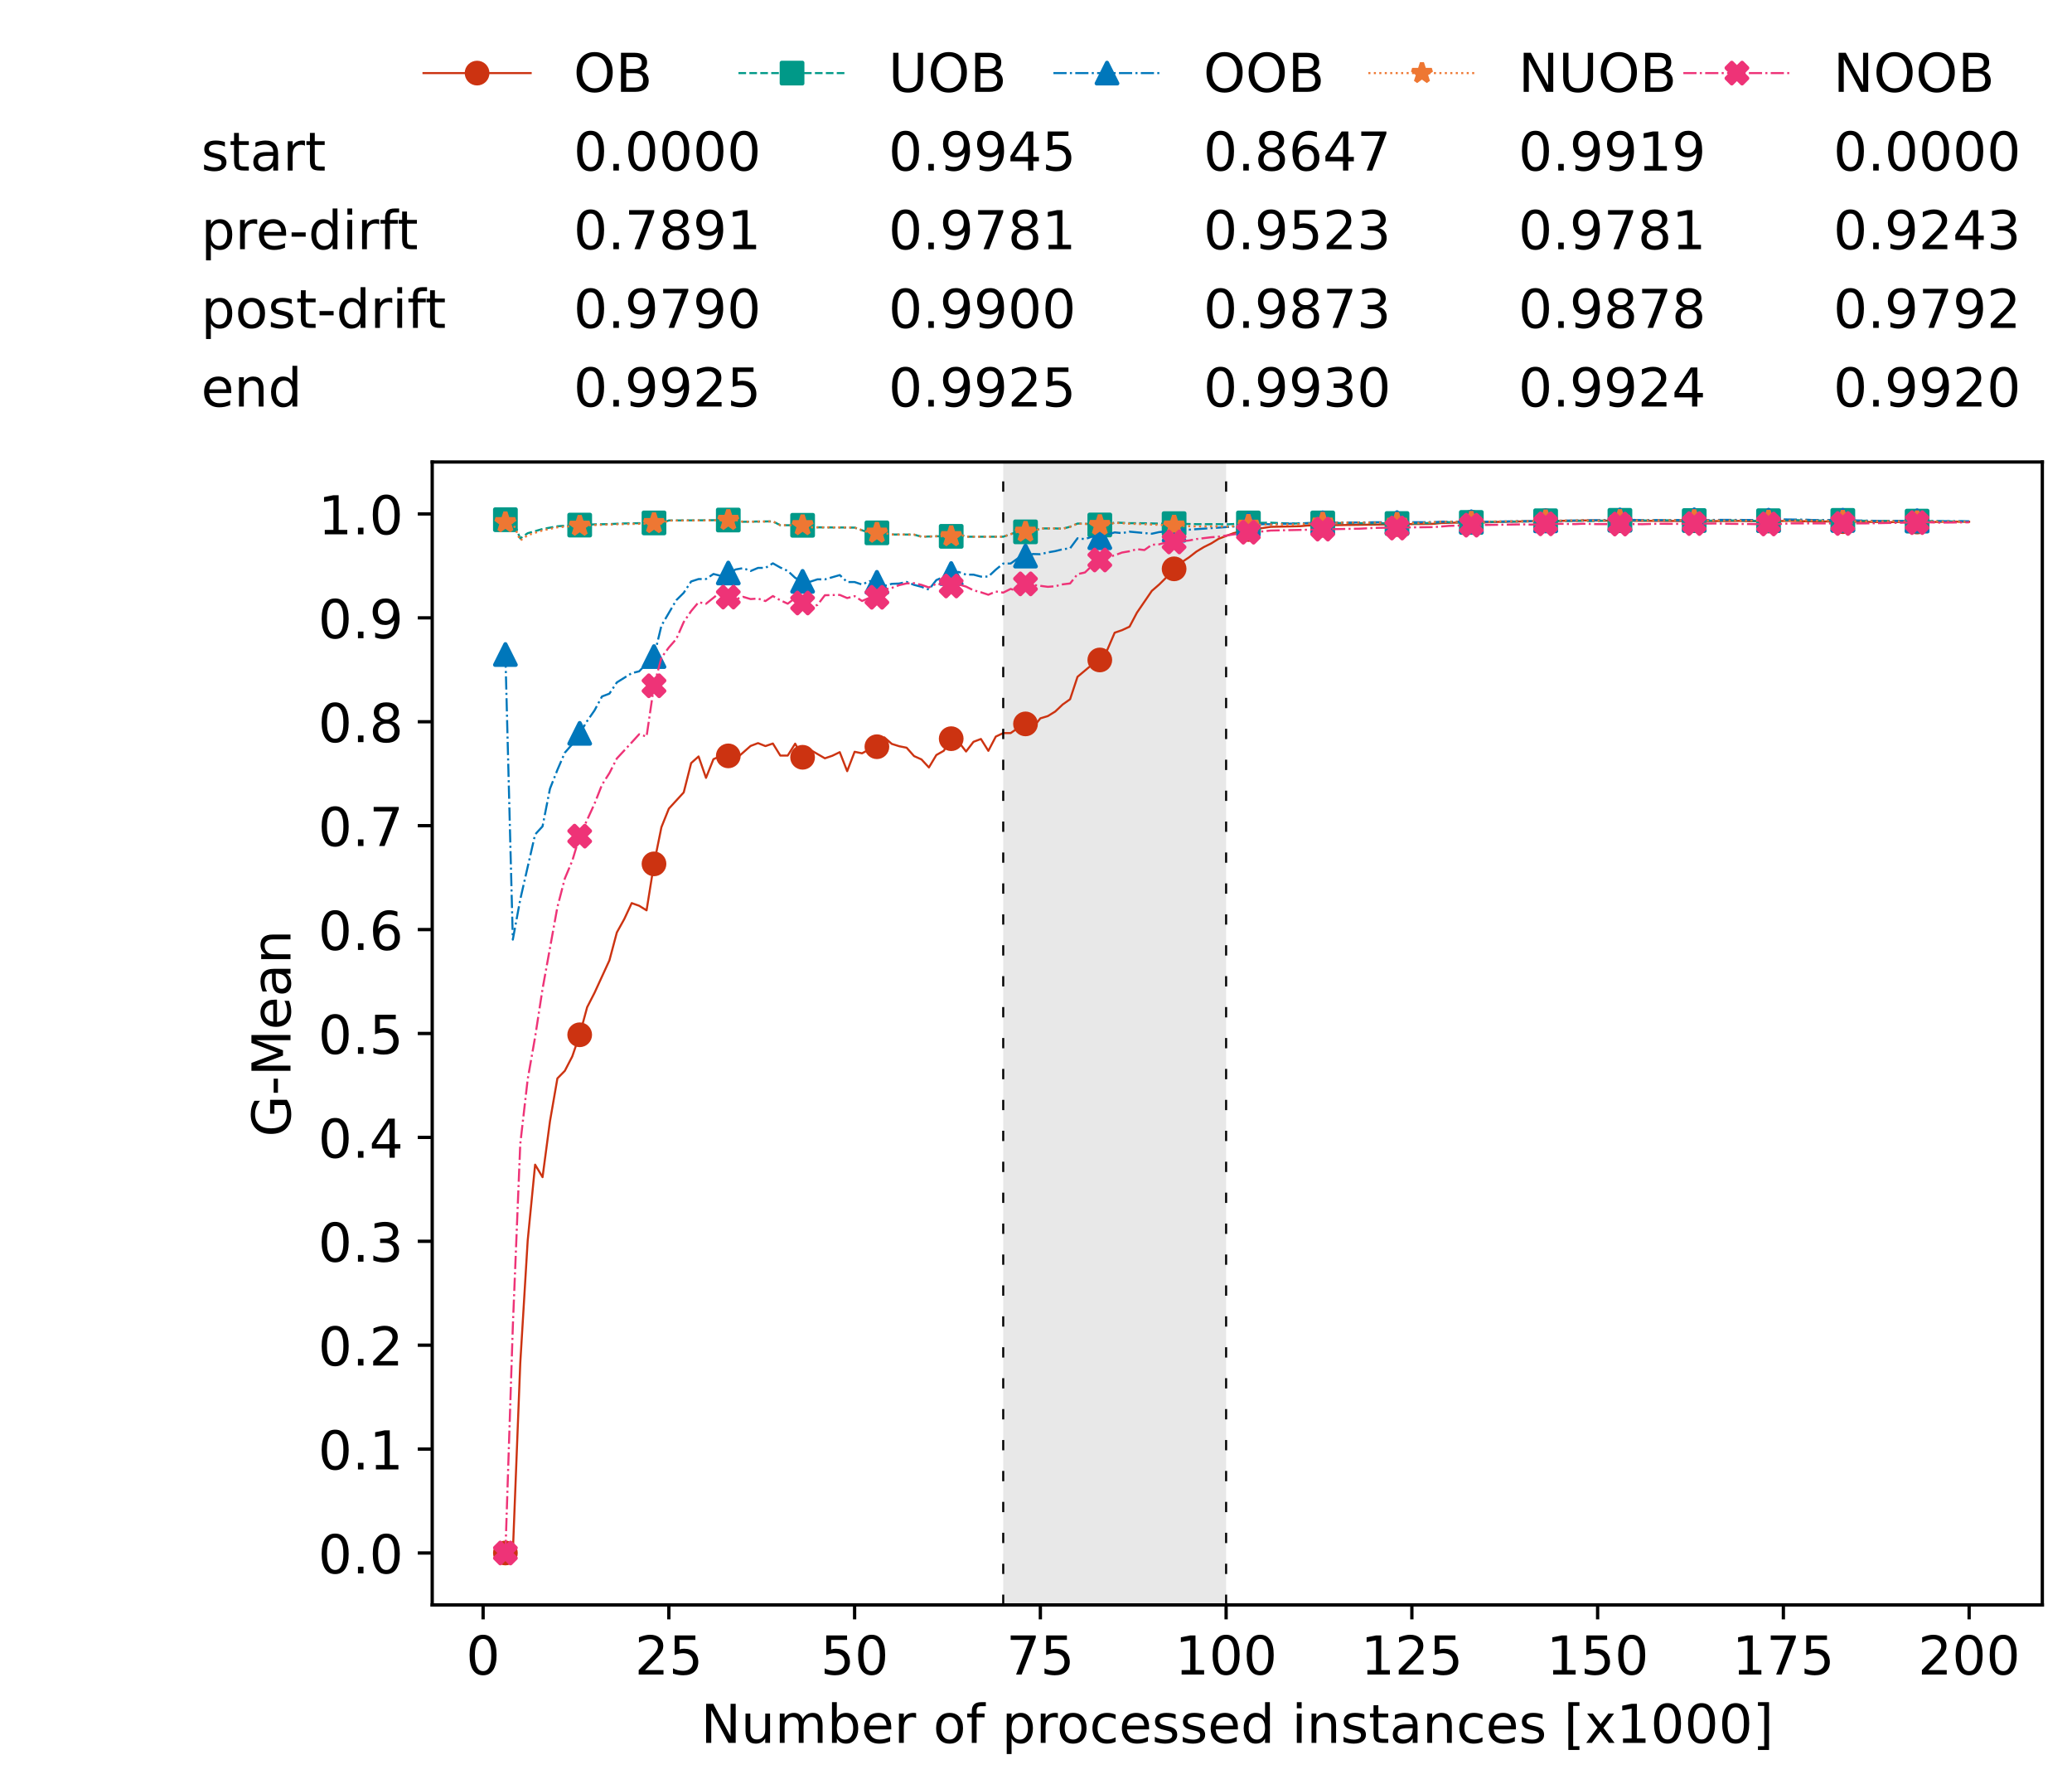<?xml version="1.0" encoding="utf-8" standalone="no"?>
<!DOCTYPE svg PUBLIC "-//W3C//DTD SVG 1.1//EN"
  "http://www.w3.org/Graphics/SVG/1.1/DTD/svg11.dtd">
<!-- Created with matplotlib (https://matplotlib.org/) -->
<svg height="432.615pt" version="1.1" viewBox="0 0 502.65 432.615" width="502.65pt" xmlns="http://www.w3.org/2000/svg" xmlns:xlink="http://www.w3.org/1999/xlink">
 <defs>
  <style type="text/css">*{stroke-linecap:butt;stroke-linejoin:round;}</style>
 </defs>
 <g id="figure_1">
  <g id="patch_1">
   <path d="M 0 432.615 
L 502.65 432.615 
L 502.65 0 
L 0 0 
z
" style="fill:#ffffff;"/>
  </g>
  <g id="axes_1">
   <g id="patch_2">
    <path d="M 104.85 389.252 
L 495.45 389.252 
L 495.45 112.052 
L 104.85 112.052 
z
" style="fill:#ffffff;"/>
   </g>
   <g id="patch_3">
    <path clip-path="url(#pf89e072e23)" d="M 297.446 389.252 
L 297.446 112.052 
L 243.372 112.052 
L 243.372 389.252 
z
" style="fill:#d3d3d3;opacity:0.5;"/>
   </g>
   <g id="matplotlib.axis_1">
    <g id="xtick_1">
     <g id="line2d_1">
      <defs>
       <path d="M 0 0 
L 0 3.5 
" id="mfa6e686d79" style="stroke:#000000;stroke-width:0.8;"/>
      </defs>
      <g>
       <use style="stroke:#000000;stroke-width:0.8;" x="117.197" xlink:href="#mfa6e686d79" y="389.252"/>
      </g>
     </g>
     <g id="text_1">
      <!-- 0 -->
      <g transform="translate(113.061 406.13)scale(0.13 -0.13)">
       <defs>
        <path d="M 31.781 66.406 
Q 24.172 66.406 20.328 58.906 
Q 16.5 51.422 16.5 36.375 
Q 16.5 21.391 20.328 13.891 
Q 24.172 6.391 31.781 6.391 
Q 39.453 6.391 43.281 13.891 
Q 47.125 21.391 47.125 36.375 
Q 47.125 51.422 43.281 58.906 
Q 39.453 66.406 31.781 66.406 
z
M 31.781 74.219 
Q 44.047 74.219 50.516 64.516 
Q 56.984 54.828 56.984 36.375 
Q 56.984 17.969 50.516 8.266 
Q 44.047 -1.422 31.781 -1.422 
Q 19.531 -1.422 13.062 8.266 
Q 6.594 17.969 6.594 36.375 
Q 6.594 54.828 13.062 64.516 
Q 19.531 74.219 31.781 74.219 
z
" id="DejaVuSans-48"/>
       </defs>
       <use xlink:href="#DejaVuSans-48"/>
      </g>
     </g>
    </g>
    <g id="xtick_2">
     <g id="line2d_2">
      <g>
       <use style="stroke:#000000;stroke-width:0.8;" x="162.259" xlink:href="#mfa6e686d79" y="389.252"/>
      </g>
     </g>
     <g id="text_2">
      <!-- 25 -->
      <g transform="translate(153.988 406.13)scale(0.13 -0.13)">
       <defs>
        <path d="M 19.188 8.297 
L 53.609 8.297 
L 53.609 0 
L 7.328 0 
L 7.328 8.297 
Q 12.938 14.109 22.625 23.891 
Q 32.328 33.688 34.812 36.531 
Q 39.547 41.844 41.422 45.531 
Q 43.312 49.219 43.312 52.781 
Q 43.312 58.594 39.234 62.25 
Q 35.156 65.922 28.609 65.922 
Q 23.969 65.922 18.812 64.312 
Q 13.672 62.703 7.812 59.422 
L 7.812 69.391 
Q 13.766 71.781 18.938 73 
Q 24.125 74.219 28.422 74.219 
Q 39.75 74.219 46.484 68.547 
Q 53.219 62.891 53.219 53.422 
Q 53.219 48.922 51.531 44.891 
Q 49.859 40.875 45.406 35.406 
Q 44.188 33.984 37.641 27.219 
Q 31.109 20.453 19.188 8.297 
z
" id="DejaVuSans-50"/>
        <path d="M 10.797 72.906 
L 49.516 72.906 
L 49.516 64.594 
L 19.828 64.594 
L 19.828 46.734 
Q 21.969 47.469 24.109 47.828 
Q 26.266 48.188 28.422 48.188 
Q 40.625 48.188 47.75 41.5 
Q 54.891 34.812 54.891 23.391 
Q 54.891 11.625 47.562 5.094 
Q 40.234 -1.422 26.906 -1.422 
Q 22.312 -1.422 17.547 -0.641 
Q 12.797 0.141 7.719 1.703 
L 7.719 11.625 
Q 12.109 9.234 16.797 8.062 
Q 21.484 6.891 26.703 6.891 
Q 35.156 6.891 40.078 11.328 
Q 45.016 15.766 45.016 23.391 
Q 45.016 31 40.078 35.438 
Q 35.156 39.891 26.703 39.891 
Q 22.75 39.891 18.812 39.016 
Q 14.891 38.141 10.797 36.281 
z
" id="DejaVuSans-53"/>
       </defs>
       <use xlink:href="#DejaVuSans-50"/>
       <use x="63.623" xlink:href="#DejaVuSans-53"/>
      </g>
     </g>
    </g>
    <g id="xtick_3">
     <g id="line2d_3">
      <g>
       <use style="stroke:#000000;stroke-width:0.8;" x="207.322" xlink:href="#mfa6e686d79" y="389.252"/>
      </g>
     </g>
     <g id="text_3">
      <!-- 50 -->
      <g transform="translate(199.05 406.13)scale(0.13 -0.13)">
       <use xlink:href="#DejaVuSans-53"/>
       <use x="63.623" xlink:href="#DejaVuSans-48"/>
      </g>
     </g>
    </g>
    <g id="xtick_4">
     <g id="line2d_4">
      <g>
       <use style="stroke:#000000;stroke-width:0.8;" x="252.384" xlink:href="#mfa6e686d79" y="389.252"/>
      </g>
     </g>
     <g id="text_4">
      <!-- 75 -->
      <g transform="translate(244.113 406.13)scale(0.13 -0.13)">
       <defs>
        <path d="M 8.203 72.906 
L 55.078 72.906 
L 55.078 68.703 
L 28.609 0 
L 18.312 0 
L 43.219 64.594 
L 8.203 64.594 
z
" id="DejaVuSans-55"/>
       </defs>
       <use xlink:href="#DejaVuSans-55"/>
       <use x="63.623" xlink:href="#DejaVuSans-53"/>
      </g>
     </g>
    </g>
    <g id="xtick_5">
     <g id="line2d_5">
      <g>
       <use style="stroke:#000000;stroke-width:0.8;" x="297.446" xlink:href="#mfa6e686d79" y="389.252"/>
      </g>
     </g>
     <g id="text_5">
      <!-- 100 -->
      <g transform="translate(285.039 406.13)scale(0.13 -0.13)">
       <defs>
        <path d="M 12.406 8.297 
L 28.516 8.297 
L 28.516 63.922 
L 10.984 60.406 
L 10.984 69.391 
L 28.422 72.906 
L 38.281 72.906 
L 38.281 8.297 
L 54.391 8.297 
L 54.391 0 
L 12.406 0 
z
" id="DejaVuSans-49"/>
       </defs>
       <use xlink:href="#DejaVuSans-49"/>
       <use x="63.623" xlink:href="#DejaVuSans-48"/>
       <use x="127.246" xlink:href="#DejaVuSans-48"/>
      </g>
     </g>
    </g>
    <g id="xtick_6">
     <g id="line2d_6">
      <g>
       <use style="stroke:#000000;stroke-width:0.8;" x="342.509" xlink:href="#mfa6e686d79" y="389.252"/>
      </g>
     </g>
     <g id="text_6">
      <!-- 125 -->
      <g transform="translate(330.102 406.13)scale(0.13 -0.13)">
       <use xlink:href="#DejaVuSans-49"/>
       <use x="63.623" xlink:href="#DejaVuSans-50"/>
       <use x="127.246" xlink:href="#DejaVuSans-53"/>
      </g>
     </g>
    </g>
    <g id="xtick_7">
     <g id="line2d_7">
      <g>
       <use style="stroke:#000000;stroke-width:0.8;" x="387.571" xlink:href="#mfa6e686d79" y="389.252"/>
      </g>
     </g>
     <g id="text_7">
      <!-- 150 -->
      <g transform="translate(375.164 406.13)scale(0.13 -0.13)">
       <use xlink:href="#DejaVuSans-49"/>
       <use x="63.623" xlink:href="#DejaVuSans-53"/>
       <use x="127.246" xlink:href="#DejaVuSans-48"/>
      </g>
     </g>
    </g>
    <g id="xtick_8">
     <g id="line2d_8">
      <g>
       <use style="stroke:#000000;stroke-width:0.8;" x="432.633" xlink:href="#mfa6e686d79" y="389.252"/>
      </g>
     </g>
     <g id="text_8">
      <!-- 175 -->
      <g transform="translate(420.226 406.13)scale(0.13 -0.13)">
       <use xlink:href="#DejaVuSans-49"/>
       <use x="63.623" xlink:href="#DejaVuSans-55"/>
       <use x="127.246" xlink:href="#DejaVuSans-53"/>
      </g>
     </g>
    </g>
    <g id="xtick_9">
     <g id="line2d_9">
      <g>
       <use style="stroke:#000000;stroke-width:0.8;" x="477.695" xlink:href="#mfa6e686d79" y="389.252"/>
      </g>
     </g>
     <g id="text_9">
      <!-- 200 -->
      <g transform="translate(465.289 406.13)scale(0.13 -0.13)">
       <use xlink:href="#DejaVuSans-50"/>
       <use x="63.623" xlink:href="#DejaVuSans-48"/>
       <use x="127.246" xlink:href="#DejaVuSans-48"/>
      </g>
     </g>
    </g>
    <g id="text_10">
     <!-- Number of processed instances [x1000] -->
     <g transform="translate(170.025 422.711)scale(0.13 -0.13)">
      <defs>
       <path d="M 9.812 72.906 
L 23.094 72.906 
L 55.422 11.922 
L 55.422 72.906 
L 64.984 72.906 
L 64.984 0 
L 51.703 0 
L 19.391 60.984 
L 19.391 0 
L 9.812 0 
z
" id="DejaVuSans-78"/>
       <path d="M 8.5 21.578 
L 8.5 54.688 
L 17.484 54.688 
L 17.484 21.922 
Q 17.484 14.156 20.5 10.266 
Q 23.531 6.391 29.594 6.391 
Q 36.859 6.391 41.078 11.031 
Q 45.312 15.672 45.312 23.688 
L 45.312 54.688 
L 54.297 54.688 
L 54.297 0 
L 45.312 0 
L 45.312 8.406 
Q 42.047 3.422 37.719 1 
Q 33.406 -1.422 27.688 -1.422 
Q 18.266 -1.422 13.375 4.438 
Q 8.5 10.297 8.5 21.578 
z
M 31.109 56 
z
" id="DejaVuSans-117"/>
       <path d="M 52 44.188 
Q 55.375 50.25 60.062 53.125 
Q 64.75 56 71.094 56 
Q 79.641 56 84.281 50.016 
Q 88.922 44.047 88.922 33.016 
L 88.922 0 
L 79.891 0 
L 79.891 32.719 
Q 79.891 40.578 77.094 44.375 
Q 74.312 48.188 68.609 48.188 
Q 61.625 48.188 57.562 43.547 
Q 53.516 38.922 53.516 30.906 
L 53.516 0 
L 44.484 0 
L 44.484 32.719 
Q 44.484 40.625 41.703 44.406 
Q 38.922 48.188 33.109 48.188 
Q 26.219 48.188 22.156 43.531 
Q 18.109 38.875 18.109 30.906 
L 18.109 0 
L 9.078 0 
L 9.078 54.688 
L 18.109 54.688 
L 18.109 46.188 
Q 21.188 51.219 25.484 53.609 
Q 29.781 56 35.688 56 
Q 41.656 56 45.828 52.969 
Q 50 49.953 52 44.188 
z
" id="DejaVuSans-109"/>
       <path d="M 48.688 27.297 
Q 48.688 37.203 44.609 42.844 
Q 40.531 48.484 33.406 48.484 
Q 26.266 48.484 22.188 42.844 
Q 18.109 37.203 18.109 27.297 
Q 18.109 17.391 22.188 11.75 
Q 26.266 6.109 33.406 6.109 
Q 40.531 6.109 44.609 11.75 
Q 48.688 17.391 48.688 27.297 
z
M 18.109 46.391 
Q 20.953 51.266 25.266 53.625 
Q 29.594 56 35.594 56 
Q 45.562 56 51.781 48.094 
Q 58.016 40.188 58.016 27.297 
Q 58.016 14.406 51.781 6.484 
Q 45.562 -1.422 35.594 -1.422 
Q 29.594 -1.422 25.266 0.953 
Q 20.953 3.328 18.109 8.203 
L 18.109 0 
L 9.078 0 
L 9.078 75.984 
L 18.109 75.984 
z
" id="DejaVuSans-98"/>
       <path d="M 56.203 29.594 
L 56.203 25.203 
L 14.891 25.203 
Q 15.484 15.922 20.484 11.062 
Q 25.484 6.203 34.422 6.203 
Q 39.594 6.203 44.453 7.469 
Q 49.312 8.734 54.109 11.281 
L 54.109 2.781 
Q 49.266 0.734 44.188 -0.344 
Q 39.109 -1.422 33.891 -1.422 
Q 20.797 -1.422 13.156 6.188 
Q 5.516 13.812 5.516 26.812 
Q 5.516 40.234 12.766 48.109 
Q 20.016 56 32.328 56 
Q 43.359 56 49.781 48.891 
Q 56.203 41.797 56.203 29.594 
z
M 47.219 32.234 
Q 47.125 39.594 43.094 43.984 
Q 39.062 48.391 32.422 48.391 
Q 24.906 48.391 20.391 44.141 
Q 15.875 39.891 15.188 32.172 
z
" id="DejaVuSans-101"/>
       <path d="M 41.109 46.297 
Q 39.594 47.172 37.812 47.578 
Q 36.031 48 33.891 48 
Q 26.266 48 22.188 43.047 
Q 18.109 38.094 18.109 28.812 
L 18.109 0 
L 9.078 0 
L 9.078 54.688 
L 18.109 54.688 
L 18.109 46.188 
Q 20.953 51.172 25.484 53.578 
Q 30.031 56 36.531 56 
Q 37.453 56 38.578 55.875 
Q 39.703 55.766 41.062 55.516 
z
" id="DejaVuSans-114"/>
       <path id="DejaVuSans-32"/>
       <path d="M 30.609 48.391 
Q 23.391 48.391 19.188 42.75 
Q 14.984 37.109 14.984 27.297 
Q 14.984 17.484 19.156 11.844 
Q 23.344 6.203 30.609 6.203 
Q 37.797 6.203 41.984 11.859 
Q 46.188 17.531 46.188 27.297 
Q 46.188 37.016 41.984 42.703 
Q 37.797 48.391 30.609 48.391 
z
M 30.609 56 
Q 42.328 56 49.016 48.375 
Q 55.719 40.766 55.719 27.297 
Q 55.719 13.875 49.016 6.219 
Q 42.328 -1.422 30.609 -1.422 
Q 18.844 -1.422 12.172 6.219 
Q 5.516 13.875 5.516 27.297 
Q 5.516 40.766 12.172 48.375 
Q 18.844 56 30.609 56 
z
" id="DejaVuSans-111"/>
       <path d="M 37.109 75.984 
L 37.109 68.5 
L 28.516 68.5 
Q 23.688 68.5 21.797 66.547 
Q 19.922 64.594 19.922 59.516 
L 19.922 54.688 
L 34.719 54.688 
L 34.719 47.703 
L 19.922 47.703 
L 19.922 0 
L 10.891 0 
L 10.891 47.703 
L 2.297 47.703 
L 2.297 54.688 
L 10.891 54.688 
L 10.891 58.5 
Q 10.891 67.625 15.141 71.797 
Q 19.391 75.984 28.609 75.984 
z
" id="DejaVuSans-102"/>
       <path d="M 18.109 8.203 
L 18.109 -20.797 
L 9.078 -20.797 
L 9.078 54.688 
L 18.109 54.688 
L 18.109 46.391 
Q 20.953 51.266 25.266 53.625 
Q 29.594 56 35.594 56 
Q 45.562 56 51.781 48.094 
Q 58.016 40.188 58.016 27.297 
Q 58.016 14.406 51.781 6.484 
Q 45.562 -1.422 35.594 -1.422 
Q 29.594 -1.422 25.266 0.953 
Q 20.953 3.328 18.109 8.203 
z
M 48.688 27.297 
Q 48.688 37.203 44.609 42.844 
Q 40.531 48.484 33.406 48.484 
Q 26.266 48.484 22.188 42.844 
Q 18.109 37.203 18.109 27.297 
Q 18.109 17.391 22.188 11.75 
Q 26.266 6.109 33.406 6.109 
Q 40.531 6.109 44.609 11.75 
Q 48.688 17.391 48.688 27.297 
z
" id="DejaVuSans-112"/>
       <path d="M 48.781 52.594 
L 48.781 44.188 
Q 44.969 46.297 41.141 47.344 
Q 37.312 48.391 33.406 48.391 
Q 24.656 48.391 19.812 42.844 
Q 14.984 37.312 14.984 27.297 
Q 14.984 17.281 19.812 11.734 
Q 24.656 6.203 33.406 6.203 
Q 37.312 6.203 41.141 7.25 
Q 44.969 8.297 48.781 10.406 
L 48.781 2.094 
Q 45.016 0.344 40.984 -0.531 
Q 36.969 -1.422 32.422 -1.422 
Q 20.062 -1.422 12.781 6.344 
Q 5.516 14.109 5.516 27.297 
Q 5.516 40.672 12.859 48.328 
Q 20.219 56 33.016 56 
Q 37.156 56 41.109 55.141 
Q 45.062 54.297 48.781 52.594 
z
" id="DejaVuSans-99"/>
       <path d="M 44.281 53.078 
L 44.281 44.578 
Q 40.484 46.531 36.375 47.5 
Q 32.281 48.484 27.875 48.484 
Q 21.188 48.484 17.844 46.438 
Q 14.5 44.391 14.5 40.281 
Q 14.5 37.156 16.891 35.375 
Q 19.281 33.594 26.516 31.984 
L 29.594 31.297 
Q 39.156 29.25 43.188 25.516 
Q 47.219 21.781 47.219 15.094 
Q 47.219 7.469 41.188 3.016 
Q 35.156 -1.422 24.609 -1.422 
Q 20.219 -1.422 15.453 -0.562 
Q 10.688 0.297 5.422 2 
L 5.422 11.281 
Q 10.406 8.688 15.234 7.391 
Q 20.062 6.109 24.812 6.109 
Q 31.156 6.109 34.562 8.281 
Q 37.984 10.453 37.984 14.406 
Q 37.984 18.062 35.516 20.016 
Q 33.062 21.969 24.703 23.781 
L 21.578 24.516 
Q 13.234 26.266 9.516 29.906 
Q 5.812 33.547 5.812 39.891 
Q 5.812 47.609 11.281 51.797 
Q 16.75 56 26.812 56 
Q 31.781 56 36.172 55.266 
Q 40.578 54.547 44.281 53.078 
z
" id="DejaVuSans-115"/>
       <path d="M 45.406 46.391 
L 45.406 75.984 
L 54.391 75.984 
L 54.391 0 
L 45.406 0 
L 45.406 8.203 
Q 42.578 3.328 38.25 0.953 
Q 33.938 -1.422 27.875 -1.422 
Q 17.969 -1.422 11.734 6.484 
Q 5.516 14.406 5.516 27.297 
Q 5.516 40.188 11.734 48.094 
Q 17.969 56 27.875 56 
Q 33.938 56 38.25 53.625 
Q 42.578 51.266 45.406 46.391 
z
M 14.797 27.297 
Q 14.797 17.391 18.875 11.75 
Q 22.953 6.109 30.078 6.109 
Q 37.203 6.109 41.297 11.75 
Q 45.406 17.391 45.406 27.297 
Q 45.406 37.203 41.297 42.844 
Q 37.203 48.484 30.078 48.484 
Q 22.953 48.484 18.875 42.844 
Q 14.797 37.203 14.797 27.297 
z
" id="DejaVuSans-100"/>
       <path d="M 9.422 54.688 
L 18.406 54.688 
L 18.406 0 
L 9.422 0 
z
M 9.422 75.984 
L 18.406 75.984 
L 18.406 64.594 
L 9.422 64.594 
z
" id="DejaVuSans-105"/>
       <path d="M 54.891 33.016 
L 54.891 0 
L 45.906 0 
L 45.906 32.719 
Q 45.906 40.484 42.875 44.328 
Q 39.844 48.188 33.797 48.188 
Q 26.516 48.188 22.312 43.547 
Q 18.109 38.922 18.109 30.906 
L 18.109 0 
L 9.078 0 
L 9.078 54.688 
L 18.109 54.688 
L 18.109 46.188 
Q 21.344 51.125 25.703 53.562 
Q 30.078 56 35.797 56 
Q 45.219 56 50.047 50.172 
Q 54.891 44.344 54.891 33.016 
z
" id="DejaVuSans-110"/>
       <path d="M 18.312 70.219 
L 18.312 54.688 
L 36.812 54.688 
L 36.812 47.703 
L 18.312 47.703 
L 18.312 18.016 
Q 18.312 11.328 20.141 9.422 
Q 21.969 7.516 27.594 7.516 
L 36.812 7.516 
L 36.812 0 
L 27.594 0 
Q 17.188 0 13.234 3.875 
Q 9.281 7.766 9.281 18.016 
L 9.281 47.703 
L 2.688 47.703 
L 2.688 54.688 
L 9.281 54.688 
L 9.281 70.219 
z
" id="DejaVuSans-116"/>
       <path d="M 34.281 27.484 
Q 23.391 27.484 19.188 25 
Q 14.984 22.516 14.984 16.5 
Q 14.984 11.719 18.141 8.906 
Q 21.297 6.109 26.703 6.109 
Q 34.188 6.109 38.703 11.406 
Q 43.219 16.703 43.219 25.484 
L 43.219 27.484 
z
M 52.203 31.203 
L 52.203 0 
L 43.219 0 
L 43.219 8.297 
Q 40.141 3.328 35.547 0.953 
Q 30.953 -1.422 24.312 -1.422 
Q 15.922 -1.422 10.953 3.297 
Q 6 8.016 6 15.922 
Q 6 25.141 12.172 29.828 
Q 18.359 34.516 30.609 34.516 
L 43.219 34.516 
L 43.219 35.406 
Q 43.219 41.609 39.141 45 
Q 35.062 48.391 27.688 48.391 
Q 23 48.391 18.547 47.266 
Q 14.109 46.141 10.016 43.891 
L 10.016 52.203 
Q 14.938 54.109 19.578 55.047 
Q 24.219 56 28.609 56 
Q 40.484 56 46.344 49.844 
Q 52.203 43.703 52.203 31.203 
z
" id="DejaVuSans-97"/>
       <path d="M 8.594 75.984 
L 29.297 75.984 
L 29.297 69 
L 17.578 69 
L 17.578 -6.203 
L 29.297 -6.203 
L 29.297 -13.188 
L 8.594 -13.188 
z
" id="DejaVuSans-91"/>
       <path d="M 54.891 54.688 
L 35.109 28.078 
L 55.906 0 
L 45.312 0 
L 29.391 21.484 
L 13.484 0 
L 2.875 0 
L 24.125 28.609 
L 4.688 54.688 
L 15.281 54.688 
L 29.781 35.203 
L 44.281 54.688 
z
" id="DejaVuSans-120"/>
       <path d="M 30.422 75.984 
L 30.422 -13.188 
L 9.719 -13.188 
L 9.719 -6.203 
L 21.391 -6.203 
L 21.391 69 
L 9.719 69 
L 9.719 75.984 
z
" id="DejaVuSans-93"/>
      </defs>
      <use xlink:href="#DejaVuSans-78"/>
      <use x="74.805" xlink:href="#DejaVuSans-117"/>
      <use x="138.184" xlink:href="#DejaVuSans-109"/>
      <use x="235.596" xlink:href="#DejaVuSans-98"/>
      <use x="299.072" xlink:href="#DejaVuSans-101"/>
      <use x="360.596" xlink:href="#DejaVuSans-114"/>
      <use x="401.709" xlink:href="#DejaVuSans-32"/>
      <use x="433.496" xlink:href="#DejaVuSans-111"/>
      <use x="494.678" xlink:href="#DejaVuSans-102"/>
      <use x="529.883" xlink:href="#DejaVuSans-32"/>
      <use x="561.67" xlink:href="#DejaVuSans-112"/>
      <use x="625.146" xlink:href="#DejaVuSans-114"/>
      <use x="664.01" xlink:href="#DejaVuSans-111"/>
      <use x="725.191" xlink:href="#DejaVuSans-99"/>
      <use x="780.172" xlink:href="#DejaVuSans-101"/>
      <use x="841.695" xlink:href="#DejaVuSans-115"/>
      <use x="893.795" xlink:href="#DejaVuSans-115"/>
      <use x="945.895" xlink:href="#DejaVuSans-101"/>
      <use x="1007.418" xlink:href="#DejaVuSans-100"/>
      <use x="1070.895" xlink:href="#DejaVuSans-32"/>
      <use x="1102.682" xlink:href="#DejaVuSans-105"/>
      <use x="1130.465" xlink:href="#DejaVuSans-110"/>
      <use x="1193.844" xlink:href="#DejaVuSans-115"/>
      <use x="1245.943" xlink:href="#DejaVuSans-116"/>
      <use x="1285.152" xlink:href="#DejaVuSans-97"/>
      <use x="1346.432" xlink:href="#DejaVuSans-110"/>
      <use x="1409.811" xlink:href="#DejaVuSans-99"/>
      <use x="1464.791" xlink:href="#DejaVuSans-101"/>
      <use x="1526.314" xlink:href="#DejaVuSans-115"/>
      <use x="1578.414" xlink:href="#DejaVuSans-32"/>
      <use x="1610.201" xlink:href="#DejaVuSans-91"/>
      <use x="1649.215" xlink:href="#DejaVuSans-120"/>
      <use x="1708.395" xlink:href="#DejaVuSans-49"/>
      <use x="1772.018" xlink:href="#DejaVuSans-48"/>
      <use x="1835.641" xlink:href="#DejaVuSans-48"/>
      <use x="1899.264" xlink:href="#DejaVuSans-48"/>
      <use x="1962.887" xlink:href="#DejaVuSans-93"/>
     </g>
    </g>
   </g>
   <g id="matplotlib.axis_2">
    <g id="ytick_1">
     <g id="line2d_10">
      <defs>
       <path d="M 0 0 
L -3.5 0 
" id="mcff1042f88" style="stroke:#000000;stroke-width:0.8;"/>
      </defs>
      <g>
       <use style="stroke:#000000;stroke-width:0.8;" x="104.85" xlink:href="#mcff1042f88" y="376.652"/>
      </g>
     </g>
     <g id="text_11">
      <!-- 0.0 -->
      <g transform="translate(77.176 381.591)scale(0.13 -0.13)">
       <defs>
        <path d="M 10.688 12.406 
L 21 12.406 
L 21 0 
L 10.688 0 
z
" id="DejaVuSans-46"/>
       </defs>
       <use xlink:href="#DejaVuSans-48"/>
       <use x="63.623" xlink:href="#DejaVuSans-46"/>
       <use x="95.41" xlink:href="#DejaVuSans-48"/>
      </g>
     </g>
    </g>
    <g id="ytick_2">
     <g id="line2d_11">
      <g>
       <use style="stroke:#000000;stroke-width:0.8;" x="104.85" xlink:href="#mcff1042f88" y="351.452"/>
      </g>
     </g>
     <g id="text_12">
      <!-- 0.1 -->
      <g transform="translate(77.176 356.391)scale(0.13 -0.13)">
       <use xlink:href="#DejaVuSans-48"/>
       <use x="63.623" xlink:href="#DejaVuSans-46"/>
       <use x="95.41" xlink:href="#DejaVuSans-49"/>
      </g>
     </g>
    </g>
    <g id="ytick_3">
     <g id="line2d_12">
      <g>
       <use style="stroke:#000000;stroke-width:0.8;" x="104.85" xlink:href="#mcff1042f88" y="326.252"/>
      </g>
     </g>
     <g id="text_13">
      <!-- 0.2 -->
      <g transform="translate(77.176 331.191)scale(0.13 -0.13)">
       <use xlink:href="#DejaVuSans-48"/>
       <use x="63.623" xlink:href="#DejaVuSans-46"/>
       <use x="95.41" xlink:href="#DejaVuSans-50"/>
      </g>
     </g>
    </g>
    <g id="ytick_4">
     <g id="line2d_13">
      <g>
       <use style="stroke:#000000;stroke-width:0.8;" x="104.85" xlink:href="#mcff1042f88" y="301.052"/>
      </g>
     </g>
     <g id="text_14">
      <!-- 0.3 -->
      <g transform="translate(77.176 305.991)scale(0.13 -0.13)">
       <defs>
        <path d="M 40.578 39.312 
Q 47.656 37.797 51.625 33 
Q 55.609 28.219 55.609 21.188 
Q 55.609 10.406 48.188 4.484 
Q 40.766 -1.422 27.094 -1.422 
Q 22.516 -1.422 17.656 -0.516 
Q 12.797 0.391 7.625 2.203 
L 7.625 11.719 
Q 11.719 9.328 16.594 8.109 
Q 21.484 6.891 26.812 6.891 
Q 36.078 6.891 40.938 10.547 
Q 45.797 14.203 45.797 21.188 
Q 45.797 27.641 41.281 31.266 
Q 36.766 34.906 28.719 34.906 
L 20.219 34.906 
L 20.219 43.016 
L 29.109 43.016 
Q 36.375 43.016 40.234 45.922 
Q 44.094 48.828 44.094 54.297 
Q 44.094 59.906 40.109 62.906 
Q 36.141 65.922 28.719 65.922 
Q 24.656 65.922 20.016 65.031 
Q 15.375 64.156 9.812 62.312 
L 9.812 71.094 
Q 15.438 72.656 20.344 73.438 
Q 25.25 74.219 29.594 74.219 
Q 40.828 74.219 47.359 69.109 
Q 53.906 64.016 53.906 55.328 
Q 53.906 49.266 50.438 45.094 
Q 46.969 40.922 40.578 39.312 
z
" id="DejaVuSans-51"/>
       </defs>
       <use xlink:href="#DejaVuSans-48"/>
       <use x="63.623" xlink:href="#DejaVuSans-46"/>
       <use x="95.41" xlink:href="#DejaVuSans-51"/>
      </g>
     </g>
    </g>
    <g id="ytick_5">
     <g id="line2d_14">
      <g>
       <use style="stroke:#000000;stroke-width:0.8;" x="104.85" xlink:href="#mcff1042f88" y="275.852"/>
      </g>
     </g>
     <g id="text_15">
      <!-- 0.4 -->
      <g transform="translate(77.176 280.791)scale(0.13 -0.13)">
       <defs>
        <path d="M 37.797 64.312 
L 12.891 25.391 
L 37.797 25.391 
z
M 35.203 72.906 
L 47.609 72.906 
L 47.609 25.391 
L 58.016 25.391 
L 58.016 17.188 
L 47.609 17.188 
L 47.609 0 
L 37.797 0 
L 37.797 17.188 
L 4.891 17.188 
L 4.891 26.703 
z
" id="DejaVuSans-52"/>
       </defs>
       <use xlink:href="#DejaVuSans-48"/>
       <use x="63.623" xlink:href="#DejaVuSans-46"/>
       <use x="95.41" xlink:href="#DejaVuSans-52"/>
      </g>
     </g>
    </g>
    <g id="ytick_6">
     <g id="line2d_15">
      <g>
       <use style="stroke:#000000;stroke-width:0.8;" x="104.85" xlink:href="#mcff1042f88" y="250.652"/>
      </g>
     </g>
     <g id="text_16">
      <!-- 0.5 -->
      <g transform="translate(77.176 255.591)scale(0.13 -0.13)">
       <use xlink:href="#DejaVuSans-48"/>
       <use x="63.623" xlink:href="#DejaVuSans-46"/>
       <use x="95.41" xlink:href="#DejaVuSans-53"/>
      </g>
     </g>
    </g>
    <g id="ytick_7">
     <g id="line2d_16">
      <g>
       <use style="stroke:#000000;stroke-width:0.8;" x="104.85" xlink:href="#mcff1042f88" y="225.452"/>
      </g>
     </g>
     <g id="text_17">
      <!-- 0.6 -->
      <g transform="translate(77.176 230.391)scale(0.13 -0.13)">
       <defs>
        <path d="M 33.016 40.375 
Q 26.375 40.375 22.484 35.828 
Q 18.609 31.297 18.609 23.391 
Q 18.609 15.531 22.484 10.953 
Q 26.375 6.391 33.016 6.391 
Q 39.656 6.391 43.531 10.953 
Q 47.406 15.531 47.406 23.391 
Q 47.406 31.297 43.531 35.828 
Q 39.656 40.375 33.016 40.375 
z
M 52.594 71.297 
L 52.594 62.312 
Q 48.875 64.062 45.094 64.984 
Q 41.312 65.922 37.594 65.922 
Q 27.828 65.922 22.672 59.328 
Q 17.531 52.734 16.797 39.406 
Q 19.672 43.656 24.016 45.922 
Q 28.375 48.188 33.594 48.188 
Q 44.578 48.188 50.953 41.516 
Q 57.328 34.859 57.328 23.391 
Q 57.328 12.156 50.688 5.359 
Q 44.047 -1.422 33.016 -1.422 
Q 20.359 -1.422 13.672 8.266 
Q 6.984 17.969 6.984 36.375 
Q 6.984 53.656 15.188 63.938 
Q 23.391 74.219 37.203 74.219 
Q 40.922 74.219 44.703 73.484 
Q 48.484 72.75 52.594 71.297 
z
" id="DejaVuSans-54"/>
       </defs>
       <use xlink:href="#DejaVuSans-48"/>
       <use x="63.623" xlink:href="#DejaVuSans-46"/>
       <use x="95.41" xlink:href="#DejaVuSans-54"/>
      </g>
     </g>
    </g>
    <g id="ytick_8">
     <g id="line2d_17">
      <g>
       <use style="stroke:#000000;stroke-width:0.8;" x="104.85" xlink:href="#mcff1042f88" y="200.252"/>
      </g>
     </g>
     <g id="text_18">
      <!-- 0.7 -->
      <g transform="translate(77.176 205.191)scale(0.13 -0.13)">
       <use xlink:href="#DejaVuSans-48"/>
       <use x="63.623" xlink:href="#DejaVuSans-46"/>
       <use x="95.41" xlink:href="#DejaVuSans-55"/>
      </g>
     </g>
    </g>
    <g id="ytick_9">
     <g id="line2d_18">
      <g>
       <use style="stroke:#000000;stroke-width:0.8;" x="104.85" xlink:href="#mcff1042f88" y="175.052"/>
      </g>
     </g>
     <g id="text_19">
      <!-- 0.8 -->
      <g transform="translate(77.176 179.991)scale(0.13 -0.13)">
       <defs>
        <path d="M 31.781 34.625 
Q 24.75 34.625 20.719 30.859 
Q 16.703 27.094 16.703 20.516 
Q 16.703 13.922 20.719 10.156 
Q 24.75 6.391 31.781 6.391 
Q 38.812 6.391 42.859 10.172 
Q 46.922 13.969 46.922 20.516 
Q 46.922 27.094 42.891 30.859 
Q 38.875 34.625 31.781 34.625 
z
M 21.922 38.812 
Q 15.578 40.375 12.031 44.719 
Q 8.5 49.078 8.5 55.328 
Q 8.5 64.062 14.719 69.141 
Q 20.953 74.219 31.781 74.219 
Q 42.672 74.219 48.875 69.141 
Q 55.078 64.062 55.078 55.328 
Q 55.078 49.078 51.531 44.719 
Q 48 40.375 41.703 38.812 
Q 48.828 37.156 52.797 32.312 
Q 56.781 27.484 56.781 20.516 
Q 56.781 9.906 50.312 4.234 
Q 43.844 -1.422 31.781 -1.422 
Q 19.734 -1.422 13.25 4.234 
Q 6.781 9.906 6.781 20.516 
Q 6.781 27.484 10.781 32.312 
Q 14.797 37.156 21.922 38.812 
z
M 18.312 54.391 
Q 18.312 48.734 21.844 45.562 
Q 25.391 42.391 31.781 42.391 
Q 38.141 42.391 41.719 45.562 
Q 45.312 48.734 45.312 54.391 
Q 45.312 60.062 41.719 63.234 
Q 38.141 66.406 31.781 66.406 
Q 25.391 66.406 21.844 63.234 
Q 18.312 60.062 18.312 54.391 
z
" id="DejaVuSans-56"/>
       </defs>
       <use xlink:href="#DejaVuSans-48"/>
       <use x="63.623" xlink:href="#DejaVuSans-46"/>
       <use x="95.41" xlink:href="#DejaVuSans-56"/>
      </g>
     </g>
    </g>
    <g id="ytick_10">
     <g id="line2d_19">
      <g>
       <use style="stroke:#000000;stroke-width:0.8;" x="104.85" xlink:href="#mcff1042f88" y="149.852"/>
      </g>
     </g>
     <g id="text_20">
      <!-- 0.9 -->
      <g transform="translate(77.176 154.791)scale(0.13 -0.13)">
       <defs>
        <path d="M 10.984 1.516 
L 10.984 10.5 
Q 14.703 8.734 18.5 7.812 
Q 22.312 6.891 25.984 6.891 
Q 35.75 6.891 40.891 13.453 
Q 46.047 20.016 46.781 33.406 
Q 43.953 29.203 39.594 26.953 
Q 35.25 24.703 29.984 24.703 
Q 19.047 24.703 12.672 31.312 
Q 6.297 37.938 6.297 49.422 
Q 6.297 60.641 12.938 67.422 
Q 19.578 74.219 30.609 74.219 
Q 43.266 74.219 49.922 64.516 
Q 56.594 54.828 56.594 36.375 
Q 56.594 19.141 48.406 8.859 
Q 40.234 -1.422 26.422 -1.422 
Q 22.703 -1.422 18.891 -0.688 
Q 15.094 0.047 10.984 1.516 
z
M 30.609 32.422 
Q 37.25 32.422 41.125 36.953 
Q 45.016 41.5 45.016 49.422 
Q 45.016 57.281 41.125 61.844 
Q 37.25 66.406 30.609 66.406 
Q 23.969 66.406 20.094 61.844 
Q 16.219 57.281 16.219 49.422 
Q 16.219 41.5 20.094 36.953 
Q 23.969 32.422 30.609 32.422 
z
" id="DejaVuSans-57"/>
       </defs>
       <use xlink:href="#DejaVuSans-48"/>
       <use x="63.623" xlink:href="#DejaVuSans-46"/>
       <use x="95.41" xlink:href="#DejaVuSans-57"/>
      </g>
     </g>
    </g>
    <g id="ytick_11">
     <g id="line2d_20">
      <g>
       <use style="stroke:#000000;stroke-width:0.8;" x="104.85" xlink:href="#mcff1042f88" y="124.652"/>
      </g>
     </g>
     <g id="text_21">
      <!-- 1.0 -->
      <g transform="translate(77.176 129.591)scale(0.13 -0.13)">
       <use xlink:href="#DejaVuSans-49"/>
       <use x="63.623" xlink:href="#DejaVuSans-46"/>
       <use x="95.41" xlink:href="#DejaVuSans-48"/>
      </g>
     </g>
    </g>
    <g id="text_22">
     <!-- G-Mean -->
     <g transform="translate(70.472 275.744)rotate(-90)scale(0.13 -0.13)">
      <defs>
       <path d="M 59.516 10.406 
L 59.516 29.984 
L 43.406 29.984 
L 43.406 38.094 
L 69.281 38.094 
L 69.281 6.781 
Q 63.578 2.734 56.688 0.656 
Q 49.812 -1.422 42 -1.422 
Q 24.906 -1.422 15.25 8.562 
Q 5.609 18.562 5.609 36.375 
Q 5.609 54.25 15.25 64.234 
Q 24.906 74.219 42 74.219 
Q 49.125 74.219 55.547 72.453 
Q 61.969 70.703 67.391 67.281 
L 67.391 56.781 
Q 61.922 61.422 55.766 63.766 
Q 49.609 66.109 42.828 66.109 
Q 29.438 66.109 22.719 58.641 
Q 16.016 51.172 16.016 36.375 
Q 16.016 21.625 22.719 14.156 
Q 29.438 6.688 42.828 6.688 
Q 48.047 6.688 52.141 7.594 
Q 56.25 8.5 59.516 10.406 
z
" id="DejaVuSans-71"/>
       <path d="M 4.891 31.391 
L 31.203 31.391 
L 31.203 23.391 
L 4.891 23.391 
z
" id="DejaVuSans-45"/>
       <path d="M 9.812 72.906 
L 24.516 72.906 
L 43.109 23.297 
L 61.812 72.906 
L 76.516 72.906 
L 76.516 0 
L 66.891 0 
L 66.891 64.016 
L 48.094 14.016 
L 38.188 14.016 
L 19.391 64.016 
L 19.391 0 
L 9.812 0 
z
" id="DejaVuSans-77"/>
      </defs>
      <use xlink:href="#DejaVuSans-71"/>
      <use x="77.49" xlink:href="#DejaVuSans-45"/>
      <use x="113.574" xlink:href="#DejaVuSans-77"/>
      <use x="199.854" xlink:href="#DejaVuSans-101"/>
      <use x="261.377" xlink:href="#DejaVuSans-97"/>
      <use x="322.656" xlink:href="#DejaVuSans-110"/>
     </g>
    </g>
   </g>
   <g id="line2d_21"/>
   <g id="line2d_22"/>
   <g id="line2d_23"/>
   <g id="line2d_24"/>
   <g id="line2d_25"/>
   <g id="line2d_26">
    <path clip-path="url(#pf89e072e23)" d="M 122.605 376.652 
L 124.407 376.652 
L 126.21 330.643 
L 128.012 300.902 
L 129.815 282.469 
L 131.617 285.503 
L 133.419 271.936 
L 135.222 261.547 
L 137.024 259.714 
L 138.827 256.219 
L 140.629 250.968 
L 142.432 244.296 
L 144.234 240.777 
L 147.839 232.919 
L 149.642 226.152 
L 151.444 222.902 
L 153.247 219.034 
L 155.049 219.676 
L 156.852 220.789 
L 158.654 209.52 
L 160.457 200.615 
L 162.259 196.119 
L 165.864 192.187 
L 167.667 185.075 
L 169.469 183.468 
L 171.272 188.66 
L 173.074 184.128 
L 174.877 183.322 
L 176.679 183.327 
L 178.482 184.09 
L 182.087 180.919 
L 183.889 180.231 
L 185.692 180.952 
L 187.494 180.328 
L 189.297 183.252 
L 191.099 183.248 
L 192.902 180.36 
L 194.704 183.665 
L 196.507 181.824 
L 200.112 183.916 
L 201.914 183.297 
L 203.717 182.423 
L 205.519 187.038 
L 207.322 182.333 
L 209.124 182.705 
L 210.927 181.718 
L 212.729 181.104 
L 214.532 178.842 
L 216.334 180.416 
L 218.137 180.987 
L 219.939 181.348 
L 221.742 183.377 
L 223.544 184.187 
L 225.347 186.131 
L 227.149 183.118 
L 228.952 182.092 
L 230.754 179.156 
L 232.557 179.94 
L 234.359 182.267 
L 236.162 179.914 
L 237.964 179.23 
L 239.767 182.106 
L 241.569 178.648 
L 243.372 177.798 
L 245.174 177.798 
L 246.976 176.536 
L 248.779 175.57 
L 250.581 176.482 
L 252.384 174.222 
L 254.186 173.678 
L 255.989 172.573 
L 257.791 170.869 
L 259.594 169.588 
L 261.396 164.145 
L 265.001 161.123 
L 266.804 160.064 
L 268.606 157.651 
L 270.409 153.454 
L 272.211 152.828 
L 274.014 151.991 
L 275.816 148.584 
L 279.421 143.306 
L 281.224 141.744 
L 286.631 136.381 
L 288.434 135.182 
L 290.236 133.781 
L 292.039 132.688 
L 293.841 131.793 
L 295.644 130.671 
L 299.249 129.303 
L 302.854 128.424 
L 304.656 128.304 
L 308.261 127.777 
L 313.669 127.661 
L 315.471 127.614 
L 317.274 127.451 
L 347.916 127.038 
L 349.719 126.847 
L 356.928 126.662 
L 358.731 126.746 
L 364.138 126.549 
L 380.361 126.294 
L 382.163 126.327 
L 383.966 126.226 
L 389.373 126.279 
L 412.806 126.387 
L 416.411 126.378 
L 421.818 126.337 
L 427.226 126.458 
L 430.831 126.394 
L 434.436 126.315 
L 438.041 126.427 
L 443.448 126.474 
L 445.251 126.437 
L 448.856 126.502 
L 457.868 126.651 
L 461.473 126.567 
L 470.485 126.588 
L 472.288 126.49 
L 477.695 126.545 
L 477.695 126.545 
" style="fill:none;stroke:#cc3311;stroke-linecap:square;stroke-width:0.5;"/>
    <defs>
     <path d="M 0 2.5 
C 0.663 2.5 1.299 2.237 1.768 1.768 
C 2.237 1.299 2.5 0.663 2.5 0 
C 2.5 -0.663 2.237 -1.299 1.768 -1.768 
C 1.299 -2.237 0.663 -2.5 0 -2.5 
C -0.663 -2.5 -1.299 -2.237 -1.768 -1.768 
C -2.237 -1.299 -2.5 -0.663 -2.5 0 
C -2.5 0.663 -2.237 1.299 -1.768 1.768 
C -1.299 2.237 -0.663 2.5 0 2.5 
z
" id="mb5ee5caa25" style="stroke:#cc3311;"/>
    </defs>
    <g clip-path="url(#pf89e072e23)">
     <use style="fill:#cc3311;stroke:#cc3311;" x="122.605" xlink:href="#mb5ee5caa25" y="376.652"/>
     <use style="fill:#cc3311;stroke:#cc3311;" x="140.629" xlink:href="#mb5ee5caa25" y="250.968"/>
     <use style="fill:#cc3311;stroke:#cc3311;" x="158.654" xlink:href="#mb5ee5caa25" y="209.52"/>
     <use style="fill:#cc3311;stroke:#cc3311;" x="176.679" xlink:href="#mb5ee5caa25" y="183.327"/>
     <use style="fill:#cc3311;stroke:#cc3311;" x="194.704" xlink:href="#mb5ee5caa25" y="183.665"/>
     <use style="fill:#cc3311;stroke:#cc3311;" x="212.729" xlink:href="#mb5ee5caa25" y="181.104"/>
     <use style="fill:#cc3311;stroke:#cc3311;" x="230.754" xlink:href="#mb5ee5caa25" y="179.156"/>
     <use style="fill:#cc3311;stroke:#cc3311;" x="248.779" xlink:href="#mb5ee5caa25" y="175.57"/>
     <use style="fill:#cc3311;stroke:#cc3311;" x="266.804" xlink:href="#mb5ee5caa25" y="160.064"/>
     <use style="fill:#cc3311;stroke:#cc3311;" x="284.829" xlink:href="#mb5ee5caa25" y="137.963"/>
     <use style="fill:#cc3311;stroke:#cc3311;" x="302.854" xlink:href="#mb5ee5caa25" y="128.424"/>
     <use style="fill:#cc3311;stroke:#cc3311;" x="320.879" xlink:href="#mb5ee5caa25" y="127.387"/>
     <use style="fill:#cc3311;stroke:#cc3311;" x="338.904" xlink:href="#mb5ee5caa25" y="127.215"/>
     <use style="fill:#cc3311;stroke:#cc3311;" x="356.928" xlink:href="#mb5ee5caa25" y="126.662"/>
     <use style="fill:#cc3311;stroke:#cc3311;" x="374.953" xlink:href="#mb5ee5caa25" y="126.313"/>
     <use style="fill:#cc3311;stroke:#cc3311;" x="392.978" xlink:href="#mb5ee5caa25" y="126.301"/>
     <use style="fill:#cc3311;stroke:#cc3311;" x="411.003" xlink:href="#mb5ee5caa25" y="126.295"/>
     <use style="fill:#cc3311;stroke:#cc3311;" x="429.028" xlink:href="#mb5ee5caa25" y="126.371"/>
     <use style="fill:#cc3311;stroke:#cc3311;" x="447.053" xlink:href="#mb5ee5caa25" y="126.52"/>
     <use style="fill:#cc3311;stroke:#cc3311;" x="465.078" xlink:href="#mb5ee5caa25" y="126.608"/>
    </g>
   </g>
   <g id="line2d_27"/>
   <g id="line2d_28"/>
   <g id="line2d_29"/>
   <g id="line2d_30"/>
   <g id="line2d_31">
    <path clip-path="url(#pf89e072e23)" d="M 122.605 126.047 
L 124.407 126.244 
L 126.21 130.589 
L 128.012 129.327 
L 131.617 128.301 
L 135.222 127.644 
L 137.024 127.51 
L 138.827 127.493 
L 144.234 127.172 
L 147.839 127.107 
L 151.444 126.953 
L 158.654 126.825 
L 160.457 126.876 
L 162.259 126.221 
L 167.667 126.208 
L 178.482 126.13 
L 180.284 126.547 
L 183.889 126.483 
L 187.494 126.452 
L 189.297 127.382 
L 194.704 127.402 
L 196.507 127.885 
L 205.519 127.942 
L 207.322 127.962 
L 210.927 129.243 
L 214.532 129.256 
L 216.334 129.64 
L 221.742 129.661 
L 223.544 130.174 
L 227.149 130.065 
L 230.754 130.077 
L 232.557 129.53 
L 234.359 130.174 
L 243.372 130.173 
L 246.976 128.934 
L 250.581 128.968 
L 252.384 128.169 
L 255.989 128.162 
L 257.791 128.229 
L 259.594 127.761 
L 261.396 126.977 
L 263.199 127.02 
L 266.804 127.325 
L 268.606 127.314 
L 270.409 126.723 
L 274.014 126.887 
L 277.619 126.901 
L 283.026 127.039 
L 286.631 127.044 
L 290.236 127.128 
L 295.644 127.127 
L 297.446 127.176 
L 299.249 127.095 
L 301.051 126.873 
L 308.261 126.772 
L 311.866 126.928 
L 313.669 126.978 
L 319.076 126.813 
L 342.509 126.966 
L 347.916 126.794 
L 349.719 126.621 
L 358.731 126.734 
L 362.336 126.563 
L 383.966 126.302 
L 385.768 126.374 
L 394.781 126.148 
L 396.583 126.25 
L 405.596 126.188 
L 409.201 126.277 
L 412.806 126.312 
L 416.411 126.26 
L 421.818 126.217 
L 425.423 126.323 
L 430.831 126.287 
L 434.436 126.122 
L 439.843 126.237 
L 450.658 126.294 
L 468.683 126.382 
L 474.09 126.483 
L 475.893 126.45 
L 477.695 126.546 
L 477.695 126.546 
" style="fill:none;stroke:#009988;stroke-dasharray:1.85,0.8;stroke-dashoffset:0;stroke-width:0.5;"/>
    <defs>
     <path d="M -2.5 2.5 
L 2.5 2.5 
L 2.5 -2.5 
L -2.5 -2.5 
z
" id="m8d7c9cc590" style="stroke:#009988;stroke-linejoin:miter;"/>
    </defs>
    <g clip-path="url(#pf89e072e23)">
     <use style="fill:#009988;stroke:#009988;stroke-linejoin:miter;" x="122.605" xlink:href="#m8d7c9cc590" y="126.047"/>
     <use style="fill:#009988;stroke:#009988;stroke-linejoin:miter;" x="140.629" xlink:href="#m8d7c9cc590" y="127.351"/>
     <use style="fill:#009988;stroke:#009988;stroke-linejoin:miter;" x="158.654" xlink:href="#m8d7c9cc590" y="126.825"/>
     <use style="fill:#009988;stroke:#009988;stroke-linejoin:miter;" x="176.679" xlink:href="#m8d7c9cc590" y="126.124"/>
     <use style="fill:#009988;stroke:#009988;stroke-linejoin:miter;" x="194.704" xlink:href="#m8d7c9cc590" y="127.402"/>
     <use style="fill:#009988;stroke:#009988;stroke-linejoin:miter;" x="212.729" xlink:href="#m8d7c9cc590" y="129.237"/>
     <use style="fill:#009988;stroke:#009988;stroke-linejoin:miter;" x="230.754" xlink:href="#m8d7c9cc590" y="130.077"/>
     <use style="fill:#009988;stroke:#009988;stroke-linejoin:miter;" x="248.779" xlink:href="#m8d7c9cc590" y="128.995"/>
     <use style="fill:#009988;stroke:#009988;stroke-linejoin:miter;" x="266.804" xlink:href="#m8d7c9cc590" y="127.325"/>
     <use style="fill:#009988;stroke:#009988;stroke-linejoin:miter;" x="284.829" xlink:href="#m8d7c9cc590" y="127.007"/>
     <use style="fill:#009988;stroke:#009988;stroke-linejoin:miter;" x="302.854" xlink:href="#m8d7c9cc590" y="126.833"/>
     <use style="fill:#009988;stroke:#009988;stroke-linejoin:miter;" x="320.879" xlink:href="#m8d7c9cc590" y="126.832"/>
     <use style="fill:#009988;stroke:#009988;stroke-linejoin:miter;" x="338.904" xlink:href="#m8d7c9cc590" y="126.97"/>
     <use style="fill:#009988;stroke:#009988;stroke-linejoin:miter;" x="356.928" xlink:href="#m8d7c9cc590" y="126.707"/>
     <use style="fill:#009988;stroke:#009988;stroke-linejoin:miter;" x="374.953" xlink:href="#m8d7c9cc590" y="126.298"/>
     <use style="fill:#009988;stroke:#009988;stroke-linejoin:miter;" x="392.978" xlink:href="#m8d7c9cc590" y="126.194"/>
     <use style="fill:#009988;stroke:#009988;stroke-linejoin:miter;" x="411.003" xlink:href="#m8d7c9cc590" y="126.251"/>
     <use style="fill:#009988;stroke:#009988;stroke-linejoin:miter;" x="429.028" xlink:href="#m8d7c9cc590" y="126.286"/>
     <use style="fill:#009988;stroke:#009988;stroke-linejoin:miter;" x="447.053" xlink:href="#m8d7c9cc590" y="126.209"/>
     <use style="fill:#009988;stroke:#009988;stroke-linejoin:miter;" x="465.078" xlink:href="#m8d7c9cc590" y="126.384"/>
    </g>
   </g>
   <g id="line2d_32"/>
   <g id="line2d_33"/>
   <g id="line2d_34"/>
   <g id="line2d_35"/>
   <g id="line2d_36">
    <path clip-path="url(#pf89e072e23)" d="M 122.605 158.742 
L 124.407 227.893 
L 126.21 218.142 
L 129.815 202.377 
L 131.617 200.42 
L 133.419 191.288 
L 135.222 186.72 
L 137.024 182.548 
L 138.827 180.501 
L 140.629 177.863 
L 142.432 174.879 
L 144.234 172.285 
L 146.037 168.919 
L 147.839 168.233 
L 149.642 165.51 
L 153.247 163.261 
L 155.049 162.824 
L 156.852 160.928 
L 158.654 159.243 
L 160.457 151.738 
L 164.062 145.564 
L 165.864 143.779 
L 167.667 141.022 
L 169.469 140.442 
L 171.272 140.431 
L 173.074 139.212 
L 174.877 139.663 
L 176.679 138.98 
L 178.482 138.11 
L 180.284 137.785 
L 182.087 138.492 
L 183.889 137.733 
L 185.692 137.74 
L 187.494 136.625 
L 189.297 137.651 
L 191.099 138.457 
L 192.902 140.144 
L 194.704 141.001 
L 196.507 141.094 
L 198.309 140.508 
L 200.112 140.521 
L 203.717 139.474 
L 205.519 141.161 
L 207.322 141.167 
L 209.124 141.771 
L 210.927 140.942 
L 212.729 141.235 
L 214.532 142.079 
L 216.334 141.604 
L 218.137 141.53 
L 219.939 141.138 
L 221.742 141.852 
L 223.544 142.323 
L 225.347 142.994 
L 227.149 140.691 
L 230.754 139.105 
L 232.557 138.716 
L 234.359 139.368 
L 236.162 139.375 
L 237.964 139.849 
L 239.767 139.843 
L 241.569 138.163 
L 243.372 136.683 
L 245.174 136.671 
L 246.976 135.384 
L 250.581 134.368 
L 252.384 134.421 
L 254.186 133.975 
L 255.989 133.667 
L 257.791 133.213 
L 259.594 132.983 
L 261.396 130.549 
L 263.199 130.75 
L 265.001 130.135 
L 266.804 130.422 
L 268.606 129.696 
L 270.409 129.12 
L 272.211 129.307 
L 274.014 128.945 
L 279.421 129.45 
L 281.224 129.046 
L 283.026 128.902 
L 286.631 128.401 
L 288.434 128.465 
L 299.249 127.713 
L 302.854 127.201 
L 308.261 127.124 
L 313.669 126.983 
L 322.681 126.753 
L 329.891 126.729 
L 333.496 126.658 
L 347.916 126.641 
L 349.719 126.519 
L 360.533 126.526 
L 394.781 126.065 
L 398.386 126.146 
L 403.793 126.138 
L 412.806 126.122 
L 418.213 126.086 
L 430.831 126.143 
L 432.633 125.976 
L 438.041 126.038 
L 439.843 126.128 
L 445.251 126.12 
L 456.066 126.343 
L 461.473 126.332 
L 466.881 126.277 
L 468.683 126.398 
L 477.695 126.428 
L 477.695 126.428 
" style="fill:none;stroke:#0077bb;stroke-dasharray:3.2,0.8,0.5,0.8;stroke-dashoffset:0;stroke-width:0.5;"/>
    <defs>
     <path d="M 0 -2.5 
L -2.5 2.5 
L 2.5 2.5 
z
" id="mb9f2b32e9d" style="stroke:#0077bb;stroke-linejoin:miter;"/>
    </defs>
    <g clip-path="url(#pf89e072e23)">
     <use style="fill:#0077bb;stroke:#0077bb;stroke-linejoin:miter;" x="122.605" xlink:href="#mb9f2b32e9d" y="158.742"/>
     <use style="fill:#0077bb;stroke:#0077bb;stroke-linejoin:miter;" x="140.629" xlink:href="#mb9f2b32e9d" y="177.863"/>
     <use style="fill:#0077bb;stroke:#0077bb;stroke-linejoin:miter;" x="158.654" xlink:href="#mb9f2b32e9d" y="159.243"/>
     <use style="fill:#0077bb;stroke:#0077bb;stroke-linejoin:miter;" x="176.679" xlink:href="#mb9f2b32e9d" y="138.98"/>
     <use style="fill:#0077bb;stroke:#0077bb;stroke-linejoin:miter;" x="194.704" xlink:href="#mb9f2b32e9d" y="141.001"/>
     <use style="fill:#0077bb;stroke:#0077bb;stroke-linejoin:miter;" x="212.729" xlink:href="#mb9f2b32e9d" y="141.235"/>
     <use style="fill:#0077bb;stroke:#0077bb;stroke-linejoin:miter;" x="230.754" xlink:href="#mb9f2b32e9d" y="139.105"/>
     <use style="fill:#0077bb;stroke:#0077bb;stroke-linejoin:miter;" x="248.779" xlink:href="#mb9f2b32e9d" y="134.873"/>
     <use style="fill:#0077bb;stroke:#0077bb;stroke-linejoin:miter;" x="266.804" xlink:href="#mb9f2b32e9d" y="130.422"/>
     <use style="fill:#0077bb;stroke:#0077bb;stroke-linejoin:miter;" x="284.829" xlink:href="#mb9f2b32e9d" y="128.607"/>
     <use style="fill:#0077bb;stroke:#0077bb;stroke-linejoin:miter;" x="302.854" xlink:href="#mb9f2b32e9d" y="127.201"/>
     <use style="fill:#0077bb;stroke:#0077bb;stroke-linejoin:miter;" x="320.879" xlink:href="#mb9f2b32e9d" y="126.802"/>
     <use style="fill:#0077bb;stroke:#0077bb;stroke-linejoin:miter;" x="338.904" xlink:href="#mb9f2b32e9d" y="126.742"/>
     <use style="fill:#0077bb;stroke:#0077bb;stroke-linejoin:miter;" x="356.928" xlink:href="#mb9f2b32e9d" y="126.538"/>
     <use style="fill:#0077bb;stroke:#0077bb;stroke-linejoin:miter;" x="374.953" xlink:href="#mb9f2b32e9d" y="126.322"/>
     <use style="fill:#0077bb;stroke:#0077bb;stroke-linejoin:miter;" x="392.978" xlink:href="#mb9f2b32e9d" y="126.104"/>
     <use style="fill:#0077bb;stroke:#0077bb;stroke-linejoin:miter;" x="411.003" xlink:href="#mb9f2b32e9d" y="126.059"/>
     <use style="fill:#0077bb;stroke:#0077bb;stroke-linejoin:miter;" x="429.028" xlink:href="#mb9f2b32e9d" y="126.159"/>
     <use style="fill:#0077bb;stroke:#0077bb;stroke-linejoin:miter;" x="447.053" xlink:href="#mb9f2b32e9d" y="126.172"/>
     <use style="fill:#0077bb;stroke:#0077bb;stroke-linejoin:miter;" x="465.078" xlink:href="#mb9f2b32e9d" y="126.3"/>
    </g>
   </g>
   <g id="line2d_37"/>
   <g id="line2d_38"/>
   <g id="line2d_39"/>
   <g id="line2d_40"/>
   <g id="line2d_41">
    <path clip-path="url(#pf89e072e23)" d="M 122.605 126.684 
L 124.407 126.754 
L 126.21 131.092 
L 128.012 129.8 
L 131.617 128.637 
L 135.222 127.896 
L 137.024 127.734 
L 140.629 127.546 
L 144.234 127.337 
L 149.642 127.144 
L 160.457 126.938 
L 162.259 126.259 
L 171.272 126.214 
L 178.482 126.143 
L 180.284 126.56 
L 187.494 126.452 
L 189.297 127.376 
L 194.704 127.402 
L 196.507 127.885 
L 205.519 127.936 
L 207.322 127.956 
L 210.927 129.237 
L 214.532 129.256 
L 216.334 129.641 
L 221.742 129.661 
L 223.544 130.174 
L 227.149 130.066 
L 230.754 130.077 
L 232.557 129.531 
L 234.359 130.174 
L 243.372 130.173 
L 246.976 128.941 
L 250.581 128.968 
L 252.384 128.169 
L 255.989 128.163 
L 257.791 128.238 
L 259.594 127.778 
L 261.396 126.999 
L 265.001 127.133 
L 266.804 127.369 
L 268.606 127.359 
L 270.409 126.787 
L 274.014 127.015 
L 277.619 127.134 
L 286.631 127.549 
L 290.236 127.683 
L 295.644 127.658 
L 297.446 127.729 
L 301.051 127.5 
L 302.854 127.316 
L 306.459 127.269 
L 310.064 127.151 
L 313.669 127.181 
L 322.681 126.766 
L 329.891 126.756 
L 344.311 126.843 
L 349.719 126.53 
L 358.731 126.634 
L 362.336 126.498 
L 383.966 126.2 
L 387.571 126.264 
L 394.781 126.112 
L 396.583 126.213 
L 411.003 126.141 
L 414.608 126.216 
L 425.423 126.258 
L 429.028 126.29 
L 438.041 126.227 
L 441.646 126.29 
L 448.856 126.289 
L 450.658 126.434 
L 456.066 126.412 
L 459.671 126.415 
L 477.695 126.569 
L 477.695 126.569 
" style="fill:none;stroke:#ee7733;stroke-dasharray:0.5,0.825;stroke-dashoffset:0;stroke-width:0.5;"/>
    <defs>
     <path d="M 0 -2.5 
L -0.561 -0.773 
L -2.378 -0.773 
L -0.908 0.295 
L -1.469 2.023 
L -0 0.955 
L 1.469 2.023 
L 0.908 0.295 
L 2.378 -0.773 
L 0.561 -0.773 
z
" id="m469a4c84c8" style="stroke:#ee7733;stroke-linejoin:bevel;"/>
    </defs>
    <g clip-path="url(#pf89e072e23)">
     <use style="fill:#ee7733;stroke:#ee7733;stroke-linejoin:bevel;" x="122.605" xlink:href="#m469a4c84c8" y="126.684"/>
     <use style="fill:#ee7733;stroke:#ee7733;stroke-linejoin:bevel;" x="140.629" xlink:href="#m469a4c84c8" y="127.546"/>
     <use style="fill:#ee7733;stroke:#ee7733;stroke-linejoin:bevel;" x="158.654" xlink:href="#m469a4c84c8" y="126.907"/>
     <use style="fill:#ee7733;stroke:#ee7733;stroke-linejoin:bevel;" x="176.679" xlink:href="#m469a4c84c8" y="126.137"/>
     <use style="fill:#ee7733;stroke:#ee7733;stroke-linejoin:bevel;" x="194.704" xlink:href="#m469a4c84c8" y="127.402"/>
     <use style="fill:#ee7733;stroke:#ee7733;stroke-linejoin:bevel;" x="212.729" xlink:href="#m469a4c84c8" y="129.231"/>
     <use style="fill:#ee7733;stroke:#ee7733;stroke-linejoin:bevel;" x="230.754" xlink:href="#m469a4c84c8" y="130.077"/>
     <use style="fill:#ee7733;stroke:#ee7733;stroke-linejoin:bevel;" x="248.779" xlink:href="#m469a4c84c8" y="129.002"/>
     <use style="fill:#ee7733;stroke:#ee7733;stroke-linejoin:bevel;" x="266.804" xlink:href="#m469a4c84c8" y="127.369"/>
     <use style="fill:#ee7733;stroke:#ee7733;stroke-linejoin:bevel;" x="284.829" xlink:href="#m469a4c84c8" y="127.51"/>
     <use style="fill:#ee7733;stroke:#ee7733;stroke-linejoin:bevel;" x="302.854" xlink:href="#m469a4c84c8" y="127.316"/>
     <use style="fill:#ee7733;stroke:#ee7733;stroke-linejoin:bevel;" x="320.879" xlink:href="#m469a4c84c8" y="126.785"/>
     <use style="fill:#ee7733;stroke:#ee7733;stroke-linejoin:bevel;" x="338.904" xlink:href="#m469a4c84c8" y="126.843"/>
     <use style="fill:#ee7733;stroke:#ee7733;stroke-linejoin:bevel;" x="356.928" xlink:href="#m469a4c84c8" y="126.557"/>
     <use style="fill:#ee7733;stroke:#ee7733;stroke-linejoin:bevel;" x="374.953" xlink:href="#m469a4c84c8" y="126.21"/>
     <use style="fill:#ee7733;stroke:#ee7733;stroke-linejoin:bevel;" x="392.978" xlink:href="#m469a4c84c8" y="126.128"/>
     <use style="fill:#ee7733;stroke:#ee7733;stroke-linejoin:bevel;" x="411.003" xlink:href="#m469a4c84c8" y="126.141"/>
     <use style="fill:#ee7733;stroke:#ee7733;stroke-linejoin:bevel;" x="429.028" xlink:href="#m469a4c84c8" y="126.29"/>
     <use style="fill:#ee7733;stroke:#ee7733;stroke-linejoin:bevel;" x="447.053" xlink:href="#m469a4c84c8" y="126.318"/>
     <use style="fill:#ee7733;stroke:#ee7733;stroke-linejoin:bevel;" x="465.078" xlink:href="#m469a4c84c8" y="126.443"/>
    </g>
   </g>
   <g id="line2d_42"/>
   <g id="line2d_43"/>
   <g id="line2d_44"/>
   <g id="line2d_45"/>
   <g id="line2d_46">
    <path clip-path="url(#pf89e072e23)" d="M 122.605 376.652 
L 124.407 321.744 
L 126.21 277.46 
L 128.012 261.769 
L 129.815 251.521 
L 131.617 239.851 
L 135.222 219.994 
L 137.024 213.066 
L 138.827 208.776 
L 140.629 202.793 
L 144.234 194.918 
L 146.037 190.33 
L 147.839 187.503 
L 149.642 183.951 
L 153.247 180.065 
L 155.049 178.085 
L 156.852 178.634 
L 158.654 166.322 
L 160.457 159.488 
L 162.259 157.034 
L 164.062 154.985 
L 165.864 150.871 
L 167.667 148.208 
L 169.469 146.056 
L 171.272 146.435 
L 174.877 143.546 
L 176.679 144.818 
L 178.482 145.338 
L 180.284 144.755 
L 182.087 145.295 
L 183.889 145.172 
L 185.692 145.779 
L 187.494 144.56 
L 189.297 145.586 
L 191.099 146.416 
L 192.902 145.051 
L 194.704 146.248 
L 196.507 147.262 
L 198.309 146.722 
L 200.112 144.365 
L 203.717 144.281 
L 205.519 145.05 
L 207.322 144.578 
L 209.124 145.762 
L 210.927 144.975 
L 212.729 144.863 
L 214.532 142.977 
L 216.334 142.588 
L 218.137 141.914 
L 219.939 141.501 
L 221.742 141.436 
L 223.544 141.851 
L 225.347 142.479 
L 227.149 141.57 
L 230.754 142.124 
L 232.557 141.732 
L 234.359 142.27 
L 236.162 143.174 
L 237.964 143.644 
L 239.767 144.247 
L 241.569 143.459 
L 243.372 143.73 
L 245.174 142.834 
L 246.976 143.428 
L 248.779 141.61 
L 254.186 142.326 
L 255.989 142.191 
L 257.791 141.723 
L 259.594 141.51 
L 261.396 139.245 
L 263.199 138.845 
L 265.001 137.126 
L 266.804 135.816 
L 268.606 135.165 
L 270.409 134.678 
L 272.211 134.007 
L 274.014 133.696 
L 275.816 133.184 
L 277.619 133.404 
L 279.421 132.123 
L 281.224 132.019 
L 283.026 131.501 
L 284.829 131.44 
L 288.434 131.09 
L 290.236 130.741 
L 293.841 130.298 
L 295.644 130.158 
L 302.854 129.078 
L 306.459 128.877 
L 308.261 128.676 
L 324.484 128.32 
L 328.089 128.243 
L 329.891 128.222 
L 333.496 128.031 
L 347.916 127.833 
L 351.521 127.54 
L 356.928 127.371 
L 369.546 127.174 
L 371.348 127.224 
L 378.558 127.04 
L 382.163 127.114 
L 383.966 127.018 
L 387.571 127.122 
L 394.781 127.084 
L 398.386 127.139 
L 401.991 127.031 
L 407.398 127.058 
L 416.411 126.963 
L 420.016 127.046 
L 425.423 127.102 
L 427.226 127.15 
L 429.028 127.082 
L 430.831 127.137 
L 434.436 126.94 
L 452.461 126.94 
L 461.473 126.775 
L 466.881 126.639 
L 470.485 126.76 
L 477.695 126.677 
L 477.695 126.677 
" style="fill:none;stroke:#ee3377;stroke-dasharray:3.2,0.8,0.5,0.8;stroke-dashoffset:0;stroke-width:0.5;"/>
    <defs>
     <path d="M -1.25 2.5 
L 0 1.25 
L 1.25 2.5 
L 2.5 1.25 
L 1.25 0 
L 2.5 -1.25 
L 1.25 -2.5 
L 0 -1.25 
L -1.25 -2.5 
L -2.5 -1.25 
L -1.25 0 
L -2.5 1.25 
z
" id="mf3c81bd166" style="stroke:#ee3377;stroke-linejoin:miter;"/>
    </defs>
    <g clip-path="url(#pf89e072e23)">
     <use style="fill:#ee3377;stroke:#ee3377;stroke-linejoin:miter;" x="122.605" xlink:href="#mf3c81bd166" y="376.652"/>
     <use style="fill:#ee3377;stroke:#ee3377;stroke-linejoin:miter;" x="140.629" xlink:href="#mf3c81bd166" y="202.793"/>
     <use style="fill:#ee3377;stroke:#ee3377;stroke-linejoin:miter;" x="158.654" xlink:href="#mf3c81bd166" y="166.322"/>
     <use style="fill:#ee3377;stroke:#ee3377;stroke-linejoin:miter;" x="176.679" xlink:href="#mf3c81bd166" y="144.818"/>
     <use style="fill:#ee3377;stroke:#ee3377;stroke-linejoin:miter;" x="194.704" xlink:href="#mf3c81bd166" y="146.248"/>
     <use style="fill:#ee3377;stroke:#ee3377;stroke-linejoin:miter;" x="212.729" xlink:href="#mf3c81bd166" y="144.863"/>
     <use style="fill:#ee3377;stroke:#ee3377;stroke-linejoin:miter;" x="230.754" xlink:href="#mf3c81bd166" y="142.124"/>
     <use style="fill:#ee3377;stroke:#ee3377;stroke-linejoin:miter;" x="248.779" xlink:href="#mf3c81bd166" y="141.61"/>
     <use style="fill:#ee3377;stroke:#ee3377;stroke-linejoin:miter;" x="266.804" xlink:href="#mf3c81bd166" y="135.816"/>
     <use style="fill:#ee3377;stroke:#ee3377;stroke-linejoin:miter;" x="284.829" xlink:href="#mf3c81bd166" y="131.44"/>
     <use style="fill:#ee3377;stroke:#ee3377;stroke-linejoin:miter;" x="302.854" xlink:href="#mf3c81bd166" y="129.078"/>
     <use style="fill:#ee3377;stroke:#ee3377;stroke-linejoin:miter;" x="320.879" xlink:href="#mf3c81bd166" y="128.336"/>
     <use style="fill:#ee3377;stroke:#ee3377;stroke-linejoin:miter;" x="338.904" xlink:href="#mf3c81bd166" y="128.073"/>
     <use style="fill:#ee3377;stroke:#ee3377;stroke-linejoin:miter;" x="356.928" xlink:href="#mf3c81bd166" y="127.371"/>
     <use style="fill:#ee3377;stroke:#ee3377;stroke-linejoin:miter;" x="374.953" xlink:href="#mf3c81bd166" y="127.051"/>
     <use style="fill:#ee3377;stroke:#ee3377;stroke-linejoin:miter;" x="392.978" xlink:href="#mf3c81bd166" y="127.101"/>
     <use style="fill:#ee3377;stroke:#ee3377;stroke-linejoin:miter;" x="411.003" xlink:href="#mf3c81bd166" y="126.986"/>
     <use style="fill:#ee3377;stroke:#ee3377;stroke-linejoin:miter;" x="429.028" xlink:href="#mf3c81bd166" y="127.082"/>
     <use style="fill:#ee3377;stroke:#ee3377;stroke-linejoin:miter;" x="447.053" xlink:href="#mf3c81bd166" y="126.963"/>
     <use style="fill:#ee3377;stroke:#ee3377;stroke-linejoin:miter;" x="465.078" xlink:href="#mf3c81bd166" y="126.757"/>
    </g>
   </g>
   <g id="line2d_47"/>
   <g id="line2d_48"/>
   <g id="line2d_49"/>
   <g id="line2d_50"/>
   <g id="line2d_51">
    <path clip-path="url(#pf89e072e23)" d="M 243.372 389.252 
L 243.372 112.052 
" style="fill:none;stroke:#000000;stroke-dasharray:2.5,5;stroke-dashoffset:0;stroke-width:0.5;"/>
   </g>
   <g id="line2d_52">
    <path clip-path="url(#pf89e072e23)" d="M 297.446 389.252 
L 297.446 112.052 
" style="fill:none;stroke:#000000;stroke-dasharray:2.5,5;stroke-dashoffset:0;stroke-width:0.5;"/>
   </g>
   <g id="patch_4">
    <path d="M 104.85 389.252 
L 104.85 112.052 
" style="fill:none;stroke:#000000;stroke-linecap:square;stroke-linejoin:miter;stroke-width:0.8;"/>
   </g>
   <g id="patch_5">
    <path d="M 495.45 389.252 
L 495.45 112.052 
" style="fill:none;stroke:#000000;stroke-linecap:square;stroke-linejoin:miter;stroke-width:0.8;"/>
   </g>
   <g id="patch_6">
    <path d="M 104.85 389.252 
L 495.45 389.252 
" style="fill:none;stroke:#000000;stroke-linecap:square;stroke-linejoin:miter;stroke-width:0.8;"/>
   </g>
   <g id="patch_7">
    <path d="M 104.85 112.052 
L 495.45 112.052 
" style="fill:none;stroke:#000000;stroke-linecap:square;stroke-linejoin:miter;stroke-width:0.8;"/>
   </g>
   <g id="legend_1">
    <g id="line2d_53"/>
    <g id="line2d_54"/>
    <g id="text_23">
     <!--   -->
     <g transform="translate(48.8 22.278)scale(0.13 -0.13)">
      <use xlink:href="#DejaVuSans-32"/>
     </g>
    </g>
    <g id="line2d_55"/>
    <g id="line2d_56"/>
    <g id="text_24">
     <!-- start -->
     <g transform="translate(48.8 41.36)scale(0.13 -0.13)">
      <use xlink:href="#DejaVuSans-115"/>
      <use x="52.1" xlink:href="#DejaVuSans-116"/>
      <use x="91.309" xlink:href="#DejaVuSans-97"/>
      <use x="152.588" xlink:href="#DejaVuSans-114"/>
      <use x="193.701" xlink:href="#DejaVuSans-116"/>
     </g>
    </g>
    <g id="line2d_57"/>
    <g id="line2d_58"/>
    <g id="text_25">
     <!-- pre-dirft -->
     <g transform="translate(48.8 60.441)scale(0.13 -0.13)">
      <use xlink:href="#DejaVuSans-112"/>
      <use x="63.477" xlink:href="#DejaVuSans-114"/>
      <use x="102.34" xlink:href="#DejaVuSans-101"/>
      <use x="163.863" xlink:href="#DejaVuSans-45"/>
      <use x="199.947" xlink:href="#DejaVuSans-100"/>
      <use x="263.424" xlink:href="#DejaVuSans-105"/>
      <use x="291.207" xlink:href="#DejaVuSans-114"/>
      <use x="332.32" xlink:href="#DejaVuSans-102"/>
      <use x="365.775" xlink:href="#DejaVuSans-116"/>
     </g>
    </g>
    <g id="line2d_59"/>
    <g id="line2d_60"/>
    <g id="text_26">
     <!-- post-drift -->
     <g transform="translate(48.8 79.523)scale(0.13 -0.13)">
      <use xlink:href="#DejaVuSans-112"/>
      <use x="63.477" xlink:href="#DejaVuSans-111"/>
      <use x="124.658" xlink:href="#DejaVuSans-115"/>
      <use x="176.758" xlink:href="#DejaVuSans-116"/>
      <use x="215.967" xlink:href="#DejaVuSans-45"/>
      <use x="252.051" xlink:href="#DejaVuSans-100"/>
      <use x="315.527" xlink:href="#DejaVuSans-114"/>
      <use x="356.641" xlink:href="#DejaVuSans-105"/>
      <use x="384.424" xlink:href="#DejaVuSans-102"/>
      <use x="417.879" xlink:href="#DejaVuSans-116"/>
     </g>
    </g>
    <g id="line2d_61"/>
    <g id="line2d_62"/>
    <g id="text_27">
     <!-- end -->
     <g transform="translate(48.8 98.604)scale(0.13 -0.13)">
      <use xlink:href="#DejaVuSans-101"/>
      <use x="61.523" xlink:href="#DejaVuSans-110"/>
      <use x="124.902" xlink:href="#DejaVuSans-100"/>
     </g>
    </g>
    <g id="line2d_63">
     <path d="M 102.738 17.728 
L 128.738 17.728 
" style="fill:none;stroke:#cc3311;stroke-linecap:square;stroke-width:0.5;"/>
    </g>
    <g id="line2d_64">
     <g>
      <use style="fill:#cc3311;stroke:#cc3311;" x="115.738" xlink:href="#mb5ee5caa25" y="17.728"/>
     </g>
    </g>
    <g id="text_28">
     <!-- OB -->
     <g transform="translate(139.138 22.278)scale(0.13 -0.13)">
      <defs>
       <path d="M 39.406 66.219 
Q 28.656 66.219 22.328 58.203 
Q 16.016 50.203 16.016 36.375 
Q 16.016 22.609 22.328 14.594 
Q 28.656 6.594 39.406 6.594 
Q 50.141 6.594 56.422 14.594 
Q 62.703 22.609 62.703 36.375 
Q 62.703 50.203 56.422 58.203 
Q 50.141 66.219 39.406 66.219 
z
M 39.406 74.219 
Q 54.734 74.219 63.906 63.938 
Q 73.094 53.656 73.094 36.375 
Q 73.094 19.141 63.906 8.859 
Q 54.734 -1.422 39.406 -1.422 
Q 24.031 -1.422 14.812 8.828 
Q 5.609 19.094 5.609 36.375 
Q 5.609 53.656 14.812 63.938 
Q 24.031 74.219 39.406 74.219 
z
" id="DejaVuSans-79"/>
       <path d="M 19.672 34.812 
L 19.672 8.109 
L 35.5 8.109 
Q 43.453 8.109 47.281 11.406 
Q 51.125 14.703 51.125 21.484 
Q 51.125 28.328 47.281 31.562 
Q 43.453 34.812 35.5 34.812 
z
M 19.672 64.797 
L 19.672 42.828 
L 34.281 42.828 
Q 41.5 42.828 45.031 45.531 
Q 48.578 48.25 48.578 53.812 
Q 48.578 59.328 45.031 62.062 
Q 41.5 64.797 34.281 64.797 
z
M 9.812 72.906 
L 35.016 72.906 
Q 46.297 72.906 52.391 68.219 
Q 58.5 63.531 58.5 54.891 
Q 58.5 48.188 55.375 44.234 
Q 52.25 40.281 46.188 39.312 
Q 53.469 37.75 57.5 32.781 
Q 61.531 27.828 61.531 20.406 
Q 61.531 10.641 54.891 5.312 
Q 48.25 0 35.984 0 
L 9.812 0 
z
" id="DejaVuSans-66"/>
      </defs>
      <use xlink:href="#DejaVuSans-79"/>
      <use x="78.711" xlink:href="#DejaVuSans-66"/>
     </g>
    </g>
    <g id="line2d_65"/>
    <g id="line2d_66"/>
    <g id="text_29">
     <!-- 0.0000 -->
     <g transform="translate(139.138 41.36)scale(0.13 -0.13)">
      <use xlink:href="#DejaVuSans-48"/>
      <use x="63.623" xlink:href="#DejaVuSans-46"/>
      <use x="95.41" xlink:href="#DejaVuSans-48"/>
      <use x="159.033" xlink:href="#DejaVuSans-48"/>
      <use x="222.656" xlink:href="#DejaVuSans-48"/>
      <use x="286.279" xlink:href="#DejaVuSans-48"/>
     </g>
    </g>
    <g id="line2d_67"/>
    <g id="line2d_68"/>
    <g id="text_30">
     <!-- 0.7891 -->
     <g transform="translate(139.138 60.441)scale(0.13 -0.13)">
      <use xlink:href="#DejaVuSans-48"/>
      <use x="63.623" xlink:href="#DejaVuSans-46"/>
      <use x="95.41" xlink:href="#DejaVuSans-55"/>
      <use x="159.033" xlink:href="#DejaVuSans-56"/>
      <use x="222.656" xlink:href="#DejaVuSans-57"/>
      <use x="286.279" xlink:href="#DejaVuSans-49"/>
     </g>
    </g>
    <g id="line2d_69"/>
    <g id="line2d_70"/>
    <g id="text_31">
     <!-- 0.9790 -->
     <g transform="translate(139.138 79.523)scale(0.13 -0.13)">
      <use xlink:href="#DejaVuSans-48"/>
      <use x="63.623" xlink:href="#DejaVuSans-46"/>
      <use x="95.41" xlink:href="#DejaVuSans-57"/>
      <use x="159.033" xlink:href="#DejaVuSans-55"/>
      <use x="222.656" xlink:href="#DejaVuSans-57"/>
      <use x="286.279" xlink:href="#DejaVuSans-48"/>
     </g>
    </g>
    <g id="line2d_71"/>
    <g id="line2d_72"/>
    <g id="text_32">
     <!-- 0.9925 -->
     <g transform="translate(139.138 98.604)scale(0.13 -0.13)">
      <use xlink:href="#DejaVuSans-48"/>
      <use x="63.623" xlink:href="#DejaVuSans-46"/>
      <use x="95.41" xlink:href="#DejaVuSans-57"/>
      <use x="159.033" xlink:href="#DejaVuSans-57"/>
      <use x="222.656" xlink:href="#DejaVuSans-50"/>
      <use x="286.279" xlink:href="#DejaVuSans-53"/>
     </g>
    </g>
    <g id="line2d_73">
     <path d="M 179.144 17.728 
L 205.144 17.728 
" style="fill:none;stroke:#009988;stroke-dasharray:1.85,0.8;stroke-dashoffset:0;stroke-width:0.5;"/>
    </g>
    <g id="line2d_74">
     <g>
      <use style="fill:#009988;stroke:#009988;stroke-linejoin:miter;" x="192.144" xlink:href="#m8d7c9cc590" y="17.728"/>
     </g>
    </g>
    <g id="text_33">
     <!-- UOB -->
     <g transform="translate(215.544 22.278)scale(0.13 -0.13)">
      <defs>
       <path d="M 8.688 72.906 
L 18.609 72.906 
L 18.609 28.609 
Q 18.609 16.891 22.844 11.734 
Q 27.094 6.594 36.625 6.594 
Q 46.094 6.594 50.344 11.734 
Q 54.594 16.891 54.594 28.609 
L 54.594 72.906 
L 64.5 72.906 
L 64.5 27.391 
Q 64.5 13.141 57.438 5.859 
Q 50.391 -1.422 36.625 -1.422 
Q 22.797 -1.422 15.734 5.859 
Q 8.688 13.141 8.688 27.391 
z
" id="DejaVuSans-85"/>
      </defs>
      <use xlink:href="#DejaVuSans-85"/>
      <use x="73.193" xlink:href="#DejaVuSans-79"/>
      <use x="151.904" xlink:href="#DejaVuSans-66"/>
     </g>
    </g>
    <g id="line2d_75"/>
    <g id="line2d_76"/>
    <g id="text_34">
     <!-- 0.9945 -->
     <g transform="translate(215.544 41.36)scale(0.13 -0.13)">
      <use xlink:href="#DejaVuSans-48"/>
      <use x="63.623" xlink:href="#DejaVuSans-46"/>
      <use x="95.41" xlink:href="#DejaVuSans-57"/>
      <use x="159.033" xlink:href="#DejaVuSans-57"/>
      <use x="222.656" xlink:href="#DejaVuSans-52"/>
      <use x="286.279" xlink:href="#DejaVuSans-53"/>
     </g>
    </g>
    <g id="line2d_77"/>
    <g id="line2d_78"/>
    <g id="text_35">
     <!-- 0.9781 -->
     <g transform="translate(215.544 60.441)scale(0.13 -0.13)">
      <use xlink:href="#DejaVuSans-48"/>
      <use x="63.623" xlink:href="#DejaVuSans-46"/>
      <use x="95.41" xlink:href="#DejaVuSans-57"/>
      <use x="159.033" xlink:href="#DejaVuSans-55"/>
      <use x="222.656" xlink:href="#DejaVuSans-56"/>
      <use x="286.279" xlink:href="#DejaVuSans-49"/>
     </g>
    </g>
    <g id="line2d_79"/>
    <g id="line2d_80"/>
    <g id="text_36">
     <!-- 0.9900 -->
     <g transform="translate(215.544 79.523)scale(0.13 -0.13)">
      <use xlink:href="#DejaVuSans-48"/>
      <use x="63.623" xlink:href="#DejaVuSans-46"/>
      <use x="95.41" xlink:href="#DejaVuSans-57"/>
      <use x="159.033" xlink:href="#DejaVuSans-57"/>
      <use x="222.656" xlink:href="#DejaVuSans-48"/>
      <use x="286.279" xlink:href="#DejaVuSans-48"/>
     </g>
    </g>
    <g id="line2d_81"/>
    <g id="line2d_82"/>
    <g id="text_37">
     <!-- 0.9925 -->
     <g transform="translate(215.544 98.604)scale(0.13 -0.13)">
      <use xlink:href="#DejaVuSans-48"/>
      <use x="63.623" xlink:href="#DejaVuSans-46"/>
      <use x="95.41" xlink:href="#DejaVuSans-57"/>
      <use x="159.033" xlink:href="#DejaVuSans-57"/>
      <use x="222.656" xlink:href="#DejaVuSans-50"/>
      <use x="286.279" xlink:href="#DejaVuSans-53"/>
     </g>
    </g>
    <g id="line2d_83">
     <path d="M 255.55 17.728 
L 281.55 17.728 
" style="fill:none;stroke:#0077bb;stroke-dasharray:3.2,0.8,0.5,0.8;stroke-dashoffset:0;stroke-width:0.5;"/>
    </g>
    <g id="line2d_84">
     <g>
      <use style="fill:#0077bb;stroke:#0077bb;stroke-linejoin:miter;" x="268.55" xlink:href="#mb9f2b32e9d" y="17.728"/>
     </g>
    </g>
    <g id="text_38">
     <!-- OOB -->
     <g transform="translate(291.95 22.278)scale(0.13 -0.13)">
      <use xlink:href="#DejaVuSans-79"/>
      <use x="78.711" xlink:href="#DejaVuSans-79"/>
      <use x="157.422" xlink:href="#DejaVuSans-66"/>
     </g>
    </g>
    <g id="line2d_85"/>
    <g id="line2d_86"/>
    <g id="text_39">
     <!-- 0.8647 -->
     <g transform="translate(291.95 41.36)scale(0.13 -0.13)">
      <use xlink:href="#DejaVuSans-48"/>
      <use x="63.623" xlink:href="#DejaVuSans-46"/>
      <use x="95.41" xlink:href="#DejaVuSans-56"/>
      <use x="159.033" xlink:href="#DejaVuSans-54"/>
      <use x="222.656" xlink:href="#DejaVuSans-52"/>
      <use x="286.279" xlink:href="#DejaVuSans-55"/>
     </g>
    </g>
    <g id="line2d_87"/>
    <g id="line2d_88"/>
    <g id="text_40">
     <!-- 0.9523 -->
     <g transform="translate(291.95 60.441)scale(0.13 -0.13)">
      <use xlink:href="#DejaVuSans-48"/>
      <use x="63.623" xlink:href="#DejaVuSans-46"/>
      <use x="95.41" xlink:href="#DejaVuSans-57"/>
      <use x="159.033" xlink:href="#DejaVuSans-53"/>
      <use x="222.656" xlink:href="#DejaVuSans-50"/>
      <use x="286.279" xlink:href="#DejaVuSans-51"/>
     </g>
    </g>
    <g id="line2d_89"/>
    <g id="line2d_90"/>
    <g id="text_41">
     <!-- 0.9873 -->
     <g transform="translate(291.95 79.523)scale(0.13 -0.13)">
      <use xlink:href="#DejaVuSans-48"/>
      <use x="63.623" xlink:href="#DejaVuSans-46"/>
      <use x="95.41" xlink:href="#DejaVuSans-57"/>
      <use x="159.033" xlink:href="#DejaVuSans-56"/>
      <use x="222.656" xlink:href="#DejaVuSans-55"/>
      <use x="286.279" xlink:href="#DejaVuSans-51"/>
     </g>
    </g>
    <g id="line2d_91"/>
    <g id="line2d_92"/>
    <g id="text_42">
     <!-- 0.9930 -->
     <g transform="translate(291.95 98.604)scale(0.13 -0.13)">
      <use xlink:href="#DejaVuSans-48"/>
      <use x="63.623" xlink:href="#DejaVuSans-46"/>
      <use x="95.41" xlink:href="#DejaVuSans-57"/>
      <use x="159.033" xlink:href="#DejaVuSans-57"/>
      <use x="222.656" xlink:href="#DejaVuSans-51"/>
      <use x="286.279" xlink:href="#DejaVuSans-48"/>
     </g>
    </g>
    <g id="line2d_93">
     <path d="M 331.956 17.728 
L 357.956 17.728 
" style="fill:none;stroke:#ee7733;stroke-dasharray:0.5,0.825;stroke-dashoffset:0;stroke-width:0.5;"/>
    </g>
    <g id="line2d_94">
     <g>
      <use style="fill:#ee7733;stroke:#ee7733;stroke-linejoin:bevel;" x="344.956" xlink:href="#m469a4c84c8" y="17.728"/>
     </g>
    </g>
    <g id="text_43">
     <!-- NUOB -->
     <g transform="translate(368.356 22.278)scale(0.13 -0.13)">
      <use xlink:href="#DejaVuSans-78"/>
      <use x="74.805" xlink:href="#DejaVuSans-85"/>
      <use x="147.998" xlink:href="#DejaVuSans-79"/>
      <use x="226.709" xlink:href="#DejaVuSans-66"/>
     </g>
    </g>
    <g id="line2d_95"/>
    <g id="line2d_96"/>
    <g id="text_44">
     <!-- 0.9919 -->
     <g transform="translate(368.356 41.36)scale(0.13 -0.13)">
      <use xlink:href="#DejaVuSans-48"/>
      <use x="63.623" xlink:href="#DejaVuSans-46"/>
      <use x="95.41" xlink:href="#DejaVuSans-57"/>
      <use x="159.033" xlink:href="#DejaVuSans-57"/>
      <use x="222.656" xlink:href="#DejaVuSans-49"/>
      <use x="286.279" xlink:href="#DejaVuSans-57"/>
     </g>
    </g>
    <g id="line2d_97"/>
    <g id="line2d_98"/>
    <g id="text_45">
     <!-- 0.9781 -->
     <g transform="translate(368.356 60.441)scale(0.13 -0.13)">
      <use xlink:href="#DejaVuSans-48"/>
      <use x="63.623" xlink:href="#DejaVuSans-46"/>
      <use x="95.41" xlink:href="#DejaVuSans-57"/>
      <use x="159.033" xlink:href="#DejaVuSans-55"/>
      <use x="222.656" xlink:href="#DejaVuSans-56"/>
      <use x="286.279" xlink:href="#DejaVuSans-49"/>
     </g>
    </g>
    <g id="line2d_99"/>
    <g id="line2d_100"/>
    <g id="text_46">
     <!-- 0.9878 -->
     <g transform="translate(368.356 79.523)scale(0.13 -0.13)">
      <use xlink:href="#DejaVuSans-48"/>
      <use x="63.623" xlink:href="#DejaVuSans-46"/>
      <use x="95.41" xlink:href="#DejaVuSans-57"/>
      <use x="159.033" xlink:href="#DejaVuSans-56"/>
      <use x="222.656" xlink:href="#DejaVuSans-55"/>
      <use x="286.279" xlink:href="#DejaVuSans-56"/>
     </g>
    </g>
    <g id="line2d_101"/>
    <g id="line2d_102"/>
    <g id="text_47">
     <!-- 0.9924 -->
     <g transform="translate(368.356 98.604)scale(0.13 -0.13)">
      <use xlink:href="#DejaVuSans-48"/>
      <use x="63.623" xlink:href="#DejaVuSans-46"/>
      <use x="95.41" xlink:href="#DejaVuSans-57"/>
      <use x="159.033" xlink:href="#DejaVuSans-57"/>
      <use x="222.656" xlink:href="#DejaVuSans-50"/>
      <use x="286.279" xlink:href="#DejaVuSans-52"/>
     </g>
    </g>
    <g id="line2d_103">
     <path d="M 408.362 17.728 
L 434.362 17.728 
" style="fill:none;stroke:#ee3377;stroke-dasharray:3.2,0.8,0.5,0.8;stroke-dashoffset:0;stroke-width:0.5;"/>
    </g>
    <g id="line2d_104">
     <g>
      <use style="fill:#ee3377;stroke:#ee3377;stroke-linejoin:miter;" x="421.362" xlink:href="#mf3c81bd166" y="17.728"/>
     </g>
    </g>
    <g id="text_48">
     <!-- NOOB -->
     <g transform="translate(444.762 22.278)scale(0.13 -0.13)">
      <use xlink:href="#DejaVuSans-78"/>
      <use x="74.805" xlink:href="#DejaVuSans-79"/>
      <use x="153.516" xlink:href="#DejaVuSans-79"/>
      <use x="232.227" xlink:href="#DejaVuSans-66"/>
     </g>
    </g>
    <g id="line2d_105"/>
    <g id="line2d_106"/>
    <g id="text_49">
     <!-- 0.0000 -->
     <g transform="translate(444.762 41.36)scale(0.13 -0.13)">
      <use xlink:href="#DejaVuSans-48"/>
      <use x="63.623" xlink:href="#DejaVuSans-46"/>
      <use x="95.41" xlink:href="#DejaVuSans-48"/>
      <use x="159.033" xlink:href="#DejaVuSans-48"/>
      <use x="222.656" xlink:href="#DejaVuSans-48"/>
      <use x="286.279" xlink:href="#DejaVuSans-48"/>
     </g>
    </g>
    <g id="line2d_107"/>
    <g id="line2d_108"/>
    <g id="text_50">
     <!-- 0.9243 -->
     <g transform="translate(444.762 60.441)scale(0.13 -0.13)">
      <use xlink:href="#DejaVuSans-48"/>
      <use x="63.623" xlink:href="#DejaVuSans-46"/>
      <use x="95.41" xlink:href="#DejaVuSans-57"/>
      <use x="159.033" xlink:href="#DejaVuSans-50"/>
      <use x="222.656" xlink:href="#DejaVuSans-52"/>
      <use x="286.279" xlink:href="#DejaVuSans-51"/>
     </g>
    </g>
    <g id="line2d_109"/>
    <g id="line2d_110"/>
    <g id="text_51">
     <!-- 0.9792 -->
     <g transform="translate(444.762 79.523)scale(0.13 -0.13)">
      <use xlink:href="#DejaVuSans-48"/>
      <use x="63.623" xlink:href="#DejaVuSans-46"/>
      <use x="95.41" xlink:href="#DejaVuSans-57"/>
      <use x="159.033" xlink:href="#DejaVuSans-55"/>
      <use x="222.656" xlink:href="#DejaVuSans-57"/>
      <use x="286.279" xlink:href="#DejaVuSans-50"/>
     </g>
    </g>
    <g id="line2d_111"/>
    <g id="line2d_112"/>
    <g id="text_52">
     <!-- 0.9920 -->
     <g transform="translate(444.762 98.604)scale(0.13 -0.13)">
      <use xlink:href="#DejaVuSans-48"/>
      <use x="63.623" xlink:href="#DejaVuSans-46"/>
      <use x="95.41" xlink:href="#DejaVuSans-57"/>
      <use x="159.033" xlink:href="#DejaVuSans-57"/>
      <use x="222.656" xlink:href="#DejaVuSans-50"/>
      <use x="286.279" xlink:href="#DejaVuSans-48"/>
     </g>
    </g>
   </g>
  </g>
 </g>
 <defs>
  <clipPath id="pf89e072e23">
   <rect height="277.2" width="390.6" x="104.85" y="112.052"/>
  </clipPath>
 </defs>
</svg>
